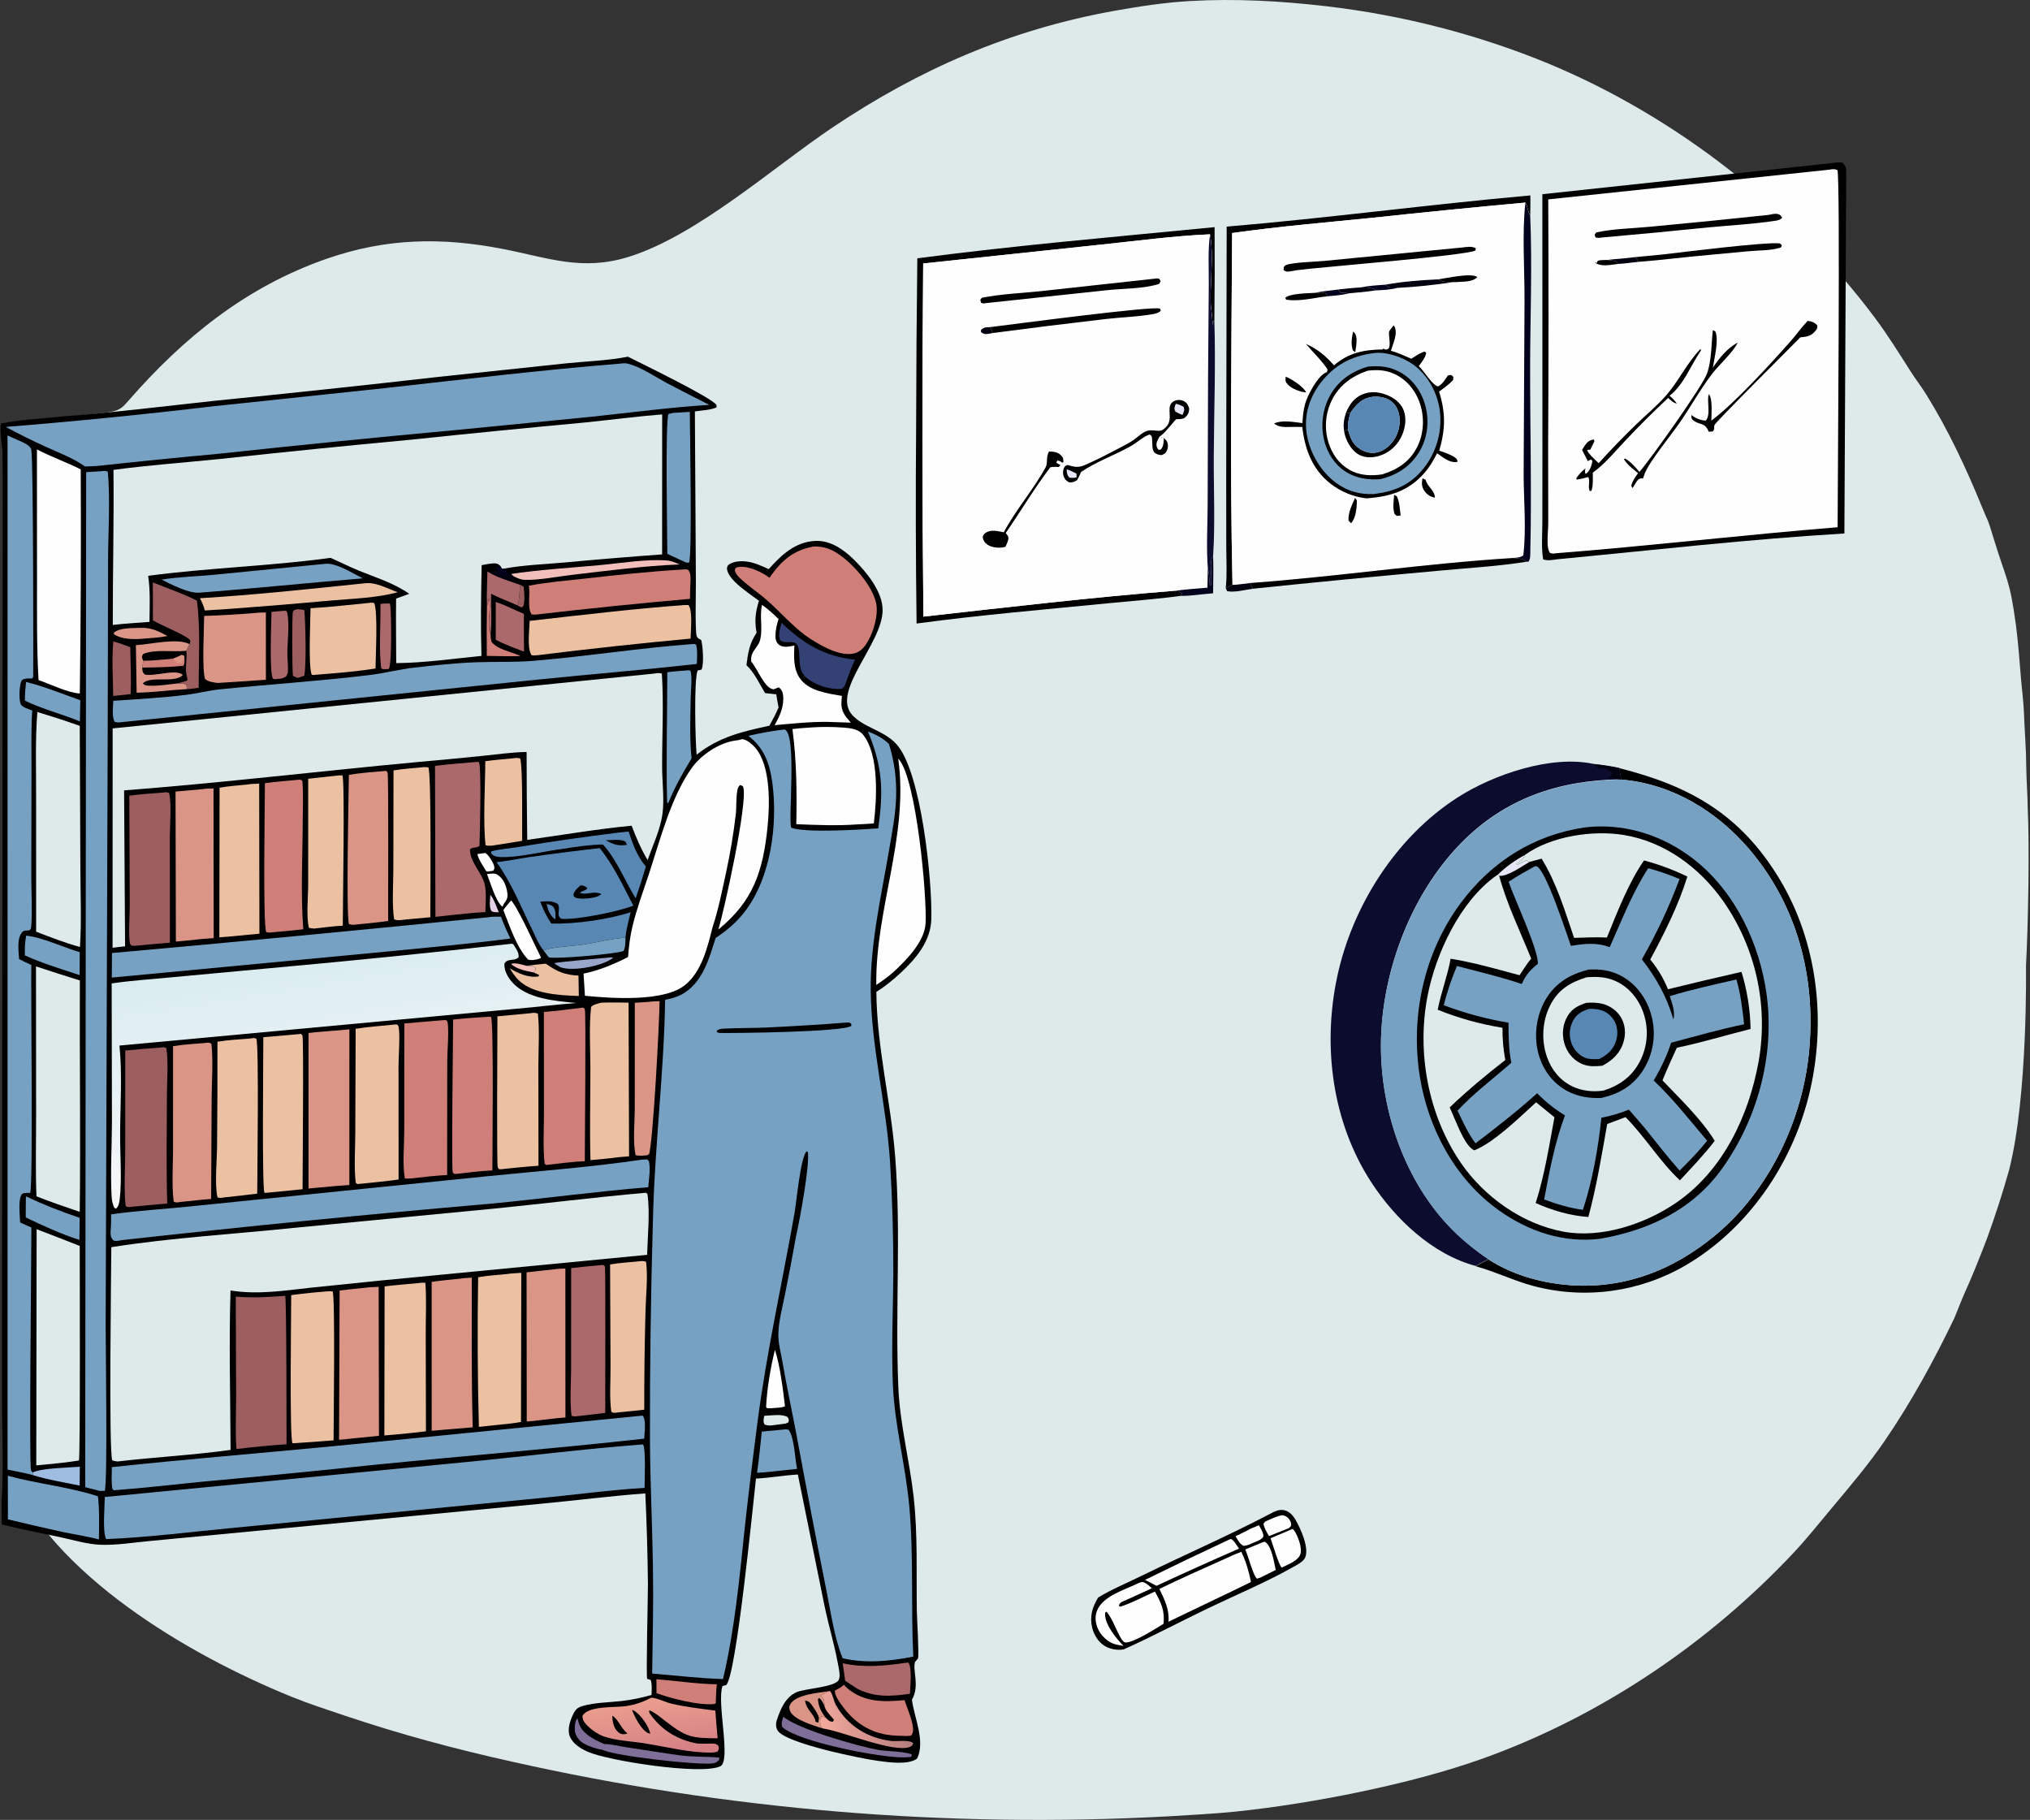 <svg width="1013" height="908" viewBox="0 0 1013 908" fill="none" xmlns="http://www.w3.org/2000/svg">
<rect x="0" y="0" width="1013" height="908" fill="#333333" stroke="none"/>
<g clip-path="url(#clip0_2_2)">
<path d="M30.745 208.184C59.5 205.147 58.358 206.5 64.471 199.505C91.293 168.811 122.55 143.135 163.149 129.054C192.662 118.819 220.235 118.254 250.837 124.19C273.484 128.581 290.18 135.381 313.47 128.229C347.605 117.746 385.892 83.416 415.643 63.461C458.58 34.663 503.89 14.755 556.153 5.393C568.716 3.143 581.153 1.246 593.944 0.515C616.59 -0.78 638.988 0.476 661.474 3.068C666.275 3.624 671.062 4.262 675.836 4.981C680.612 5.701 685.37 6.501 690.113 7.382C694.855 8.263 699.578 9.225 704.282 10.267C708.986 11.309 713.668 12.43 718.327 13.632C722.985 14.833 727.618 16.113 732.225 17.472C736.833 18.831 741.412 20.268 745.962 21.783C750.511 23.298 755.029 24.889 759.514 26.558C764 28.226 768.451 29.971 772.866 31.791C837.649 58.818 895.064 104.497 935.383 158.271C941.937 167.012 947.568 176.097 953.387 185.243C955.899 189.191 958.807 192.928 961.274 196.899C972.135 214.381 981.182 233.676 988.869 252.525C992.853 262.297 991.446 257.456 994.5 267.5C1001.42 290.257 1002.83 288.508 1006 312C1007.13 320.814 1007.79 329.65 1008.5 338.5C1008.91 343.631 1009.78 350 1010 356C1010.34 365.212 1011.09 373.675 1011.14 382.89C1011.17 388.5 1011.84 397.5 1011.84 402.703C1012.84 422.576 1012.07 462.119 1011 482C1011 482 1012.02 546.5 1002.61 583.63C999.386 595.07 995.737 606.392 991.661 617.598C990.273 621.387 984.717 635.413 982.589 640.139C979.5 647 978.5 649.5 975.28 657.577C965.214 678.56 953.744 699.544 940.441 718.966C932.491 730.573 923.174 741.579 914.065 752.437C907.875 759.815 901.834 767.46 895.224 774.513C853.44 819.093 799.72 855.953 739.915 877.395C704.378 890.137 654.659 899.897 616.895 903.828C605.674 904.997 594.29 905.511 583.019 906.226C576.156 906.599 569.291 906.914 562.423 907.17C555.555 907.425 548.685 907.622 541.813 907.759C534.94 907.897 528.067 907.976 521.193 907.995C514.319 908.015 507.446 907.976 500.573 907.877C493.7 907.779 486.828 907.621 479.959 907.405C473.089 907.188 466.221 906.913 459.357 906.579C452.493 906.244 445.633 905.851 438.777 905.398C431.92 904.946 425.069 904.436 418.223 903.866C411.377 903.296 404.538 902.668 397.705 901.98C390.871 901.293 384.045 900.547 377.228 899.743C370.41 898.939 363.601 898.075 356.8 897.154C349.999 896.233 343.208 895.253 336.427 894.215C329.647 893.177 322.877 892.081 316.119 890.926C309.361 889.772 302.615 888.56 295.88 887.289C289.146 886.019 282.426 884.692 275.719 883.306C269.012 881.92 262.32 880.477 255.642 878.977C227.154 872.675 199.55 865.242 172.033 855.983C163.124 852.985 154.16 850.089 145.478 846.562C93.11 825.286 26.217 785.51 4.639 734.3C-0.342 722.477 1.788 704.5 1.581 684.594C2.613 669.996 1.77 653.647 1.788 638.889L1.839 546.753L2.09 269.761C2.074 254.52 2.236 239.259 2.008 224.021C1.963 221.033 0.357 213.722 1.429 211.267C10.939 209.439 21.066 209.206 30.745 208.184Z" fill="#DEE9EA"/>
<path d="M633.689 755.355C636.005 754.102 638.337 752.865 641.045 753.53C643.527 754.138 645.301 756.202 646.524 758.332C648.977 762.612 653.414 772.275 651.301 777.093C650.378 779.197 647.143 780.804 645.189 781.902C631.696 789.494 616.97 795.66 602.984 802.357C588.886 809.107 575.007 816.553 560.744 822.915C557.623 823.503 554.025 822.85 551.283 821.22C548.088 819.32 545.87 815.646 545.012 812.095C543.664 806.518 545.127 801.747 548.02 797.025C554.839 792.886 562.713 789.643 569.893 786.122C591.059 775.744 612.819 766.289 633.689 755.355Z" fill="black"/>
<path d="M622.5 763.566C624.191 762.515 626.371 761.8 628.208 760.989C629.099 762.662 630.658 764.844 630.399 766.761C629.343 768.337 627.256 768.935 625.559 769.66C623.915 770.42 622.488 771.164 620.645 771.28C618.702 770.534 617.633 768.18 616.549 766.492L622.5 763.566Z" fill="#FEFEFE"/>
<path d="M631.37 759.155C634.153 757.889 636.814 756.564 639.833 755.971C640.897 756.158 641.446 756.335 642.337 757C643.444 757.827 644.239 759.252 644.321 760.62C644.379 761.565 643.79 761.784 643.176 762.412L633.252 766.417C632.188 764.468 630.812 762.445 630.495 760.222L631.37 759.155Z" fill="#FEFEFE"/>
<path d="M629.011 769.918C629.676 769.58 630.359 769.415 631.072 769.206C631.258 769.319 631.459 769.41 631.63 769.545C634.751 772.006 635.746 779.555 636.61 783.289L629.091 787.049L627.248 787.632C625.384 786.264 622.824 776.092 621.406 773.072L629.011 769.918Z" fill="#FEFEFE"/>
<path d="M644.998 762.842C645.398 763.069 645.801 763.568 646.034 763.928C647.678 766.462 649.891 772.316 648.943 775.331C647.858 778.781 642.564 780.623 639.591 782.116C638.343 781.459 634.757 769.417 634.016 767.466L644.998 762.842Z" fill="#FEFEFE"/>
<path d="M613.509 768.083L614.343 767.846C616.051 768.881 617.156 771.02 618.259 772.653C604.467 778.682 590.745 784.87 577.093 791.215C575.235 790.145 573.265 789.23 571.351 788.263C585.334 781.392 599.387 774.665 613.509 768.083Z" fill="#FEFEFE"/>
<path d="M566.421 790.662C567.626 790.004 568.641 789.604 569.975 789.277C571.925 789.622 573.347 791.172 574.8 792.432C570.13 794.631 565.444 796.744 560.727 798.841C559.228 799.507 558.867 799.702 558.296 801.165L559.021 801.638C564.884 799.756 570.681 796.589 576.334 794.075C579.354 799.559 581.376 803.725 580.591 810.198C576.455 812.672 566.232 819.345 561.788 819.492C560.831 819.525 560.385 818.642 559.757 818.009C557.056 813.73 555.32 807.852 552.2 804.124L551.568 804.437C551.532 804.668 551.475 804.898 551.462 805.134C551.177 810.351 557.126 817.685 560.668 821.182C559.181 820.926 557.6 820.71 556.155 820.272C552.76 819.24 549.603 816.184 548.065 813.034C546.646 810.128 546.198 806.665 547.426 803.615C550.248 796.61 560.073 793.591 566.421 790.662Z" fill="#FEFEFE"/>
<path d="M613.06 776.944C615.087 775.892 617.313 775.117 619.43 774.253C621.817 779.19 623.14 783.937 624.262 789.3C612.466 795.146 600.5 800.688 588.654 806.44L583.098 809.145C583.606 803.049 581.108 798.059 578.552 792.738C589.935 787.255 601.52 782.088 613.06 776.944Z" fill="#FEFEFE"/>
<path d="M612.131 113.079C662.684 108.795 713.092 102.022 763.648 97.506C763.754 100.829 763.652 104.159 763.6 107.484C762.294 105.542 762.452 103.207 761.199 101.073C735.853 103.386 710.527 105.903 685.221 108.625C661.783 110.993 638.184 112.965 614.853 116.262C614.5 174.748 613.739 233.363 615.033 291.837L611.659 293.374C612.376 287.009 611.959 280.296 611.936 273.896L611.89 239.198L612.131 113.079Z" fill="black"/>
<path d="M457.756 128.877C506.951 122.399 556.71 118.18 606.099 113.331C606.205 128.876 606.17 144.422 605.993 159.968C605.056 160.805 605.226 161.229 605.006 162.426C605.253 158.774 604.214 154.379 604.126 150.618C603.872 139.796 605.738 127.506 603.822 116.904C585.775 117.675 567.53 120.156 549.549 122.03L460.686 131.45C460.136 190.184 460.172 248.918 460.794 307.653C502.78 302.953 544.947 298.017 587.061 294.675L589.936 295.901L589.165 297.296C577.471 298.909 565.601 299.734 553.851 300.902C521.753 304.089 489.329 306.792 457.386 311.101C456.962 278.407 456.887 245.712 457.162 213.016C457.211 184.968 457.41 156.922 457.756 128.877Z" fill="black"/>
<path d="M603.822 116.904C605.737 127.506 603.872 139.796 604.126 150.618C604.214 154.379 605.253 158.774 605.006 162.426C605.226 161.229 605.056 160.805 605.993 159.968C606.675 182.414 605.835 205.013 605.699 227.479C605.6 243.973 606.437 260.972 605.371 277.397C603.081 280.156 605.147 288.058 604.275 291.92L603.73 291.918C603.333 289.2 603.5 286.28 602.729 283.668L602.54 293.222C597.364 293.61 592.214 294.039 587.06 294.675C544.947 298.017 502.78 302.953 460.794 307.653C460.171 248.919 460.135 190.185 460.686 131.45L549.549 122.03C567.529 120.156 585.775 117.675 603.822 116.904Z" fill="#FEFEFE"/>
<path d="M495.374 166.15C495.095 166.208 494.817 166.269 494.536 166.322C492.261 166.748 491.435 167.035 489.54 165.736L489.574 164.503C491.352 163.144 491.993 163.325 494.176 163.201L495.374 166.15Z" fill="#00000E"/>
<path d="M523.475 225.258C525.594 225.288 527.83 225.504 529.402 227.133C530.653 228.431 530.619 228.917 530.657 230.598L530.098 230.87C529.085 230.075 528.945 229.993 527.599 229.764L527.117 230.898L529.155 232.028L528.397 232.979C526.9 232.886 525.617 232.874 524.136 233.117C516.254 243.49 509.294 255.157 501.879 265.936C502.099 266.222 502.942 267.285 503.061 267.585C503.669 269.1 502.316 271.341 501.759 272.798C501.482 272.87 501.208 272.953 500.93 273.015C498.52 273.557 494.659 273.198 492.65 271.662C491.211 270.561 490.653 269.668 490.357 267.918C490.858 266.86 490.865 266.443 491.925 265.786C494.754 264.034 497.843 265.007 500.888 265.581C506.944 254.269 515.54 244.506 521.725 233.273C523.081 230.808 521.738 228.512 523.475 225.258Z" fill="black"/>
<path d="M494.176 163.201C503.619 162.057 576.295 152.384 578.895 153.993L579.253 155.09C577.843 156.278 576.567 156.502 574.801 156.802C567.2 158.094 559.182 158.303 551.494 159.203C532.77 161.377 514.063 163.693 495.374 166.15L494.176 163.201Z" fill="black"/>
<path d="M576.655 138.992C577.209 138.821 577.882 138.99 578.456 139.045L579.16 140.32L578.451 141.623C570.946 144.103 560.587 143.916 552.602 144.767L491.667 151.268C490.728 151.543 490.503 151.354 489.584 151.114L489.19 149.61L489.904 148.586C499.571 146.637 509.857 146.284 519.69 145.229L576.655 138.992Z" fill="black"/>
<path d="M580.784 218.559C581.17 218.921 581.83 219.508 582.114 219.931C582.928 221.146 582.999 223.113 582.458 224.457C581.765 226.177 581.205 226.399 579.635 227.061C577.942 226.935 577.271 226.682 575.912 225.664C574.678 223.451 575.168 221.613 574.925 219.232C574.767 217.691 575.008 217.781 573.714 216.753C570.42 217.871 567.487 220.755 564.429 222.498C556.294 227.134 547.355 230.129 539.503 235.441C538.895 236.886 538.256 238.226 537.474 239.583C535.954 240.497 535.268 240.74 533.492 240.656C532.16 239.821 531.643 239.553 530.966 238.061C530.292 236.578 530.313 234.965 530.944 233.465C531.414 232.346 531.752 232.441 532.757 231.961C535.116 232.766 537.148 233.262 539.628 232.649C542.805 231.863 561.881 222.019 564.939 220.022C567.304 218.477 570.17 215.432 572.95 214.841C574.632 214.482 576.428 214.903 578.121 214.941C579.787 214.979 580.82 214.163 581.899 212.997C584.63 210.047 583.43 207.165 583.646 203.61C583.741 202.046 584.522 200.778 585.955 200.073C587.392 199.367 589.349 199.381 590.756 200.141C592.402 201.032 592.918 202.144 593.429 203.845C593.334 205.677 592.974 206.794 591.597 208.104C590.401 209.242 588.525 209.109 586.991 209.139C586.656 209.144 581.632 215.72 579.291 217.387L578.589 217.877L580.784 218.559Z" fill="black"/>
<path d="M532.28 234.122C534.008 234.739 535.543 235.407 537.168 236.263L537.255 238.145C535.851 238.509 534.989 238.504 533.563 238.269C532.316 236.682 532.447 236.086 532.28 234.122Z" fill="#E4E5F5"/>
<path d="M586.726 201.453C588.273 201.78 589.326 202.211 590.693 203.004C591.202 204.838 590.802 205.203 590.088 207.002C588.818 206.611 587.72 206.004 586.542 205.402C585.74 203.546 586.067 203.402 586.726 201.453Z" fill="#E4E5F5"/>
<path d="M578.589 217.877L580.784 218.559C580.676 220.298 580.707 221.981 579.804 223.527C579.229 224.513 579.337 224.233 578.166 224.457C577.807 223.965 577.494 223.599 577.289 222.998C576.648 221.111 577.72 219.466 578.589 217.877Z" fill="#FEFEFE"/>
<path d="M603.822 116.904C605.737 127.506 603.872 139.796 604.126 150.618C604.214 154.379 605.253 158.774 605.006 162.426C605.226 161.229 605.056 160.805 605.993 159.968C606.676 182.414 605.835 205.013 605.699 227.479C605.6 243.973 606.437 260.973 605.371 277.397C603.081 280.156 605.147 288.058 604.275 291.92L603.73 291.918C603.333 289.2 603.5 286.28 602.729 283.668C601.916 273.121 602.607 262.075 602.634 251.481L602.84 188.591L603.199 141.542C603.267 133.501 602.684 124.825 603.822 116.904Z" fill="#0C0D2E"/>
<path d="M761.199 101.073C762.452 103.207 762.294 105.542 763.6 107.484C764.673 132.591 763.591 158.173 763.564 183.323C763.53 213.824 764.362 244.575 763.656 275.05C763.613 276.937 763.809 278.629 762.745 280.235L761.651 280.288C759.62 278.562 757.686 278.612 755.106 278.398C711.269 281.095 667.601 287.683 623.804 290.901C620.923 291.216 617.92 291.745 615.033 291.837C613.739 233.363 614.5 174.748 614.853 116.262C638.184 112.965 661.784 110.993 685.221 108.625C710.527 105.903 735.853 103.386 761.199 101.073Z" fill="#FEFEFE"/>
<path d="M675.19 165.472C675.395 165.62 675.628 165.736 675.803 165.916C677.815 168.003 676.65 173.189 676.27 175.739L675.078 174.738C674.046 171.598 674.567 168.641 675.19 165.472Z" fill="black"/>
<path d="M667.792 144.452L669.004 146.049C670.282 146.183 671.878 146.058 673.085 146.346C669.728 147.309 666.005 147.448 662.534 147.824C662.322 147.492 662.156 147.125 661.896 146.828C660.698 145.45 657.758 146.079 656.101 146.113C659.888 145.278 663.938 144.961 667.792 144.452Z" fill="#03021E"/>
<path d="M695.707 246.872L697.055 247.639C698.433 250.57 698.54 254.038 698.931 257.228L697.009 257.408L695.894 256.432C694.887 253.349 695.459 250.059 695.707 246.872Z" fill="black"/>
<path d="M679.111 143.377C683.132 142.571 687.286 142.305 691.37 142.036C692.487 142.958 692.606 143.473 694.1 143.445C695.157 143.425 696.47 143.361 697.503 143.632C694.086 144.492 690.11 144.785 686.587 144.866C684.327 143.225 681.788 143.456 679.111 143.377Z" fill="#03021E"/>
<path d="M709.854 238.638L711.382 239.371C712.451 243.071 715.774 244.37 716.074 248.29C713.802 247.859 712.179 246.893 710.845 244.996C709.342 242.859 709.399 241.106 709.854 238.638Z" fill="black"/>
<path d="M676.198 248.422L677.118 249.704C677.056 253.203 676.667 258.415 674.204 261.057L672.936 259.69C672.642 255.859 674.696 251.87 676.198 248.422Z" fill="black"/>
<path d="M641.549 187.961C641.834 188.071 642.126 188.165 642.403 188.293C645.086 189.52 650.599 193.068 651.757 195.781C649.066 195.622 644.776 194.046 642.847 192.062C641.271 190.44 641.457 190.112 641.549 187.961Z" fill="black"/>
<path d="M667.792 144.452C671.555 143.986 675.328 143.628 679.111 143.377C681.788 143.456 684.327 143.225 686.587 144.866C682.088 145.542 677.622 145.997 673.085 146.346C671.878 146.058 670.282 146.183 669.004 146.049L667.792 144.452Z" fill="#00000E"/>
<path d="M717.726 139.376C722.088 138.756 733.905 136.048 737.225 138.182C735.009 140.79 730.18 140.457 726.956 140.714C725.915 140.795 726.256 140.771 725.08 140.771C722.279 140.632 720.173 140.889 717.726 139.376Z" fill="black"/>
<path d="M656.101 146.113C657.758 146.079 660.697 145.45 661.896 146.828C662.155 147.125 662.322 147.492 662.534 147.824C656.01 148.471 648.288 150.611 641.814 149.504L641.355 148.594C643.818 146.337 652.479 146.372 656.101 146.113Z" fill="black"/>
<path d="M691.37 142.036C699.761 140.468 709.185 139.786 717.726 139.376C720.173 140.889 722.279 140.632 725.08 140.771C716.055 142.161 706.618 143.145 697.503 143.632C696.47 143.361 695.157 143.425 694.1 143.445C692.606 143.473 692.487 142.958 691.37 142.036Z" fill="#00000E"/>
<path d="M729.686 123.478C732.017 123.222 734.313 122.745 736.42 123.823L736.293 124.97C731.587 127.551 659.124 133.223 647.034 134.811C646.074 134.993 645.103 135.198 644.134 135.326C642.485 135.541 641.919 135.821 640.524 134.708L640.651 133.248C640.989 132.917 641.222 132.419 641.666 132.255C645.657 130.778 656.159 130.656 660.889 130.172L729.686 123.478Z" fill="black"/>
<path d="M761.199 101.073C762.452 103.207 762.294 105.542 763.6 107.484C764.673 132.591 763.591 158.173 763.564 183.323C763.53 213.824 764.362 244.575 763.656 275.05C763.613 276.937 763.809 278.629 762.745 280.235L761.651 280.288C759.62 278.562 757.686 278.612 755.106 278.398C756.883 278.189 758.696 278.206 760.155 277.066C761.708 264.195 760.368 249.826 760.319 236.766L760.762 149.508C760.797 134.315 759.503 115.784 761.199 101.073Z" fill="#03021E"/>
<path d="M695.478 162.342C695.548 162.421 695.635 162.487 695.688 162.577C697.804 166.095 695.194 171.329 694.063 174.981C697.583 176.027 700.908 177.521 704.272 178.979C706.474 177.631 708.358 176.147 710.872 175.416L711.73 176.037C711.207 178.612 709.502 180.575 707.998 182.668C710.875 185.356 714.365 191.738 717.549 192.834C719.843 191.715 721.108 189.372 722.516 187.327L724.115 187.042L725.24 188.017L725.143 189.586C723.059 191.833 720.583 193.559 718.138 195.388C721.476 206.231 721.299 214.029 718.218 224.825C720.621 225.729 723.452 226.554 725.595 227.965C726.789 228.753 727.089 228.929 727.358 230.355C727.127 230.408 726.903 230.489 726.668 230.516C723.182 230.927 719.828 228.01 717.136 226.133C715.36 229.585 713.529 232.825 710.969 235.786C702.988 245.008 693.585 247.818 681.83 248.647C681.017 248.552 680.207 248.429 679.402 248.278C678.596 248.128 677.797 247.95 677.004 247.745C676.21 247.539 675.425 247.307 674.649 247.048C673.871 246.789 673.104 246.504 672.345 246.193C671.588 245.881 670.841 245.544 670.107 245.182C669.373 244.819 668.651 244.431 667.943 244.02C667.235 243.607 666.542 243.171 665.863 242.712C665.185 242.253 664.523 241.77 663.878 241.265C654.742 234.043 651.159 224.122 649.847 212.993C647.113 212.931 644.411 213.055 641.686 213.043C639.776 213.035 637.151 212.685 635.822 211.268C639.937 209.417 645.612 210.596 649.934 211.084C650.107 207.841 650.415 204.632 651.277 201.488C652.406 197.37 657.481 187.712 661.524 185.906C661.705 185.826 661.904 185.799 662.094 185.745L662.508 184.358C659.461 179.751 655.247 175.806 651.671 171.58L652.29 171.872C658.031 174.524 661.462 177.625 665.7 182.264C673.103 175.897 680.75 174.486 690.157 174.343L690.297 173.816C691.176 174.393 691.067 174.564 692.175 174.31C694.677 173.734 692.681 167.217 693.224 165.413C693.464 164.614 694.932 163.086 695.478 162.342Z" fill="black"/>
<path d="M685.033 176.25C691.333 175.149 700.143 178.209 705.219 181.892C712.682 187.304 717.464 196.248 718.545 205.332C718.616 205.96 718.671 206.589 718.71 207.219C718.749 207.849 718.773 208.48 718.782 209.11C718.792 209.742 718.785 210.373 718.762 211.004C718.74 211.635 718.703 212.265 718.649 212.894C718.596 213.524 718.528 214.151 718.444 214.777C718.36 215.402 718.261 216.026 718.147 216.648C718.032 217.268 717.903 217.886 717.759 218.501C717.614 219.115 717.454 219.726 717.28 220.332C717.105 220.939 716.915 221.541 716.711 222.139C716.507 222.736 716.289 223.328 716.055 223.914C715.823 224.502 715.576 225.082 715.314 225.656C715.052 226.231 714.777 226.799 714.487 227.36C714.198 227.921 713.894 228.475 713.578 229.022C713.262 229.568 712.932 230.106 712.589 230.636C712.246 231.166 711.891 231.688 711.522 232.201C711.153 232.713 710.772 233.216 710.379 233.71C703.763 241.968 695.851 245.184 685.673 246.485C678.916 246.807 672.797 245.232 667.229 241.294C659.157 235.585 653.425 225.822 652.008 216.062C650.69 206.985 653.481 198.246 659.006 191.042C665.671 182.348 674.21 177.675 685.033 176.25Z" fill="#77A1C2"/>
<path d="M682.668 182.898C688.58 182.368 693.777 182.877 699.026 185.895C705.4 189.558 709.747 196.058 711.448 203.133C713.309 210.871 712.221 219.122 707.959 225.89C703.471 233.014 696.807 237.176 688.755 239.075C683.71 239.472 678.663 238.913 674.052 236.728C667.939 233.833 663.668 228.54 661.511 222.192C658.839 214.336 659.499 205.243 663.399 197.911C667.587 190.037 674.292 185.348 682.668 182.898Z" fill="black"/>
<path d="M682.414 184.965C686.903 184.43 690.914 184.502 695.153 186.281C701.326 188.87 705.876 194.076 708.211 200.289C710.916 207.487 710.707 215.916 707.283 222.837C703.593 230.296 697.473 234.258 689.781 236.685C684.791 237.388 680.002 237.376 675.296 235.345C669.722 232.938 665.757 228.278 663.592 222.671C663.414 222.214 663.248 221.752 663.094 221.286C662.94 220.821 662.798 220.352 662.669 219.878C662.538 219.406 662.421 218.93 662.316 218.452C662.21 217.972 662.117 217.491 662.036 217.007C661.956 216.523 661.889 216.038 661.832 215.551C661.777 215.063 661.735 214.574 661.705 214.084C661.674 213.595 661.656 213.105 661.652 212.616C661.646 212.125 661.654 211.635 661.674 211.144C661.694 210.654 661.727 210.165 661.773 209.677C661.818 209.189 661.876 208.702 661.946 208.216C662.017 207.731 662.1 207.247 662.196 206.766C662.291 206.285 662.399 205.808 662.519 205.332C662.64 204.856 662.772 204.384 662.916 203.915C663.061 203.446 663.217 202.982 663.385 202.521C663.554 202.06 663.734 201.605 663.926 201.154C664.119 200.702 664.322 200.256 664.537 199.815C668.319 192.119 674.548 187.728 682.414 184.965Z" fill="#FEFEFE"/>
<path d="M671.537 206.307L673.948 205.912C672.994 208.793 672.61 211.145 672.596 214.181L670.779 215.291C670.196 212.181 670.605 209.294 671.537 206.307Z" fill="#00000E"/>
<path d="M671.537 206.307C673.218 202.009 675.534 198.594 679.937 196.739C684.289 194.907 689.088 195.606 693.255 197.586C696.535 199.145 699.467 201.677 700.63 205.213C702.063 209.577 701.068 214.598 698.941 218.567C698.661 219.1 698.356 219.618 698.026 220.121C697.694 220.625 697.339 221.11 696.959 221.577C696.58 222.045 696.178 222.492 695.753 222.919C695.329 223.347 694.884 223.751 694.419 224.133C693.954 224.516 693.472 224.874 692.97 225.208C692.47 225.543 691.954 225.852 691.423 226.134C690.891 226.416 690.346 226.672 689.788 226.901C689.232 227.129 688.665 227.329 688.087 227.5C684.624 228.503 680.731 228.523 677.6 226.541C674.145 224.354 671.707 219.918 670.887 215.99C670.84 215.76 670.814 215.525 670.779 215.291L672.596 214.181C673.426 217.112 674.531 220.47 676.833 222.599C679.091 224.684 682.22 226.067 685.318 225.952C688.97 225.815 692.183 223.708 694.469 220.969C694.85 220.514 695.207 220.042 695.539 219.551C695.871 219.06 696.176 218.553 696.455 218.029C696.734 217.506 696.985 216.971 697.208 216.422C697.432 215.873 697.627 215.313 697.792 214.744C697.957 214.175 698.092 213.598 698.197 213.015C698.302 212.432 698.376 211.845 698.421 211.254C698.465 210.662 698.479 210.07 698.462 209.478C698.443 208.886 698.395 208.295 698.316 207.708C697.879 204.576 696.44 201.672 693.77 199.879C690.941 197.981 686.838 197.479 683.553 198.222C679.053 199.241 676.434 202.262 673.948 205.912L671.537 206.307Z" fill="black"/>
<path d="M673.948 205.912C676.434 202.262 679.053 199.241 683.553 198.222C686.838 197.479 690.941 197.981 693.77 199.879C696.44 201.673 697.879 204.576 698.316 207.708C698.395 208.295 698.443 208.886 698.462 209.478C698.479 210.07 698.465 210.662 698.421 211.254C698.376 211.845 698.302 212.432 698.197 213.015C698.092 213.598 697.957 214.175 697.792 214.744C697.627 215.314 697.432 215.873 697.209 216.422C696.985 216.971 696.734 217.506 696.455 218.029C696.176 218.553 695.871 219.06 695.539 219.551C695.207 220.042 694.85 220.514 694.469 220.969C692.183 223.708 688.97 225.815 685.318 225.952C682.22 226.067 679.091 224.684 676.833 222.599C674.531 220.47 673.426 217.112 672.596 214.181C672.61 211.145 672.994 208.793 673.948 205.912Z" fill="#5887B4"/>
<path d="M914.398 81.334C916.249 81.058 917.758 80.792 919.617 81.241C920.779 82.648 921.287 83.606 921.293 85.496L920.378 266.179C872.677 268.986 824.888 274.5 777.305 279.017C774.932 279.314 772.354 279.916 770.058 279.097C769.075 273.212 769.649 266.576 769.656 260.599L769.697 225.698L769.658 96.898L914.398 81.334Z" fill="black"/>
<path d="M912.693 84.678C914.343 84.423 915.297 84.174 916.888 84.839C918.399 87.74 917.01 242.853 916.998 263.052C870.139 266.862 823.439 272.342 776.577 276.026C775.282 276.234 774.603 276.317 773.37 275.831C772.522 274.259 772.35 272.832 772.276 271.075C772.134 267.603 772.609 264.102 772.595 260.617L772.55 221.14C772.79 180.586 772.807 140.033 772.599 99.478L912.693 84.678Z" fill="#FEFEFE"/>
<path d="M807.674 131.666L806.322 131.837C802.993 132.248 798.576 133.128 795.771 130.927L796.799 131.218L797.321 130.094C798.798 129.64 800.55 129.764 802.096 129.705C804.333 130.001 805.932 129.749 807.532 131.455C807.59 131.518 807.627 131.596 807.674 131.666Z" fill="black"/>
<path d="M808.996 129.041L816.053 128.287L817.852 130.619L809.967 131.505L807.674 131.666C807.627 131.596 807.59 131.518 807.532 131.455C805.932 129.749 804.333 130.001 802.096 129.705C804.364 129.366 806.71 129.253 808.996 129.041Z" fill="#00000E"/>
<path d="M829.727 126.966C839.322 125.834 881.768 120.539 888.243 121.456L889.168 122.373L888.727 123.467C884.012 125.065 877.68 124.866 872.662 125.341C860.271 126.514 847.857 127.582 835.483 128.922C829.616 129.591 823.739 130.156 817.851 130.619L816.053 128.287L829.727 126.966Z" fill="black"/>
<path d="M902.072 160.099C904.145 160.357 905.592 160.843 906.941 162.472C906.761 163.874 906.916 163.902 905.933 165.087C903.667 167.82 901.715 167.978 898.364 168.311C894.244 172.58 856.084 210.507 855.564 212.066C855.049 213.608 855.951 213.66 854.726 215.218L852.694 215.437C850.715 210.296 847.857 212.404 844.633 209.404C843.87 208.695 844.079 208.022 844.01 207.061C846.031 208.63 848.608 209.774 851.172 209.853C853.902 207.002 851.588 200.433 852.691 196.64C854.771 198.742 853.965 206.733 853.984 209.873C865.528 201.281 883.582 181.495 893.538 170.248C896.325 167.1 898.72 163.645 901.605 160.589L902.072 160.099Z" fill="black"/>
<path d="M848.673 174L848.714 175.014C843.645 182.341 840.175 192.11 833.129 197.417C834.554 198.672 835.657 199.766 836.781 201.319C835.008 201.109 833.743 199.665 832.434 198.547C825.02 205.47 817.842 212.629 810.9 220.025C805.843 225.309 800.787 231.605 794.816 235.836C794.818 238.869 795.075 242.002 794.159 244.921L793.248 244.94C792.272 242.487 793.678 240.342 792.577 237.996C790.617 238.547 788.741 239.024 786.721 239.301L786.673 238.432C788.085 236.52 789.315 235.113 791.218 233.679C790.858 234.948 790.838 235.084 791.171 236.446C791.34 236.355 791.522 236.287 791.677 236.174C793.378 234.935 794.368 232.001 794.63 230.021L793.94 229.207L792.357 230.046L789.466 224.468C789.933 223.691 790.419 222.927 790.926 222.175C792.16 220.385 793.188 219.634 795.314 219.246L795.663 220.087L793.563 224.379L791.993 224.436C792.486 226.491 796.207 229.464 797.764 231.092C803.906 224.312 810.342 217.641 816.939 211.303C821.679 206.751 826.837 202.467 831.195 197.55C837.692 190.219 841.759 181.085 848.673 174Z" fill="black"/>
<path d="M854.736 164.711L855.986 165.398C857.83 169.734 855.45 178.693 854.729 183.456C858.059 178.498 861.824 173.882 867.102 170.913C865.367 175.249 857.762 182.075 854.505 186.334C848.673 193.959 844.039 202.313 838.648 210.23C834.119 216.88 823.204 230.072 820.72 236.275C820.603 236.567 820.534 236.873 820.432 237.171C820.256 237.688 820.063 238.201 819.884 238.717C819.45 238.722 819.008 238.652 818.581 238.731C816.809 239.058 815.768 242.207 814.628 243.529L814.03 242.28C814.732 239.819 815.915 238.159 817.401 236.097C814.845 233.888 812.06 232.005 810.332 229.046L810.991 228.787C813.947 230.534 815.882 232.899 818.118 235.444C823.229 229.662 849.444 192.962 851.813 186.415C854.171 179.899 853.954 171.6 854.736 164.711Z" fill="black"/>
<path d="M882.595 107.21C883.762 107.007 885.387 106.562 886.549 106.687C888.176 106.862 888.513 107.397 889.349 108.598C888.231 109.817 887.021 109.983 885.42 110.223C874.595 111.843 863.374 112.412 852.469 113.466C834.799 115.27 817.117 116.946 799.423 118.495C798.219 118.726 797.451 118.751 796.248 118.508L795.731 117.166L796.538 115.975C805.08 114.098 814.549 113.988 823.279 113.143C843.066 111.308 862.838 109.33 882.595 107.21Z" fill="black"/>
<path d="M615.033 291.837C617.92 291.745 620.923 291.216 623.804 290.901L625.214 293.734C621.23 294.304 616.309 295.649 612.388 294.982L611.659 293.374L615.033 291.837Z" fill="#00000E"/>
<path d="M602.729 283.668C603.5 286.28 603.333 289.2 603.73 291.918L604.275 291.92C605.147 288.058 603.081 280.156 605.371 277.397C605.549 283.611 605.461 289.805 605.357 296.019C600.077 296.349 594.394 297.397 589.165 297.296L589.936 295.901L587.06 294.675C592.214 294.039 597.364 293.61 602.54 293.222L602.729 283.668Z" fill="#03021E"/>
<path d="M623.804 290.901C667.601 287.683 711.268 281.095 755.106 278.398C757.685 278.612 759.62 278.562 761.651 280.288C747.281 282.594 732.361 283.366 717.866 284.765C686.962 287.545 656.078 290.535 625.214 293.734L623.804 290.901Z" fill="black"/>
<path d="M808.122 383.269C843.619 392.178 868.732 406.58 888.066 438.675C907.364 470.711 911.572 510.851 902.568 546.878C893.999 581.163 872.078 613.152 841.419 631.146C840 631.982 838.56 632.782 837.1 633.547C835.64 634.312 834.162 635.041 832.667 635.732C831.17 636.423 829.658 637.077 828.131 637.694C826.602 638.311 825.059 638.889 823.502 639.429C821.946 639.969 820.376 640.471 818.794 640.934C817.213 641.397 815.621 641.82 814.018 642.204C812.415 642.587 810.805 642.931 809.185 643.236C807.565 643.539 805.938 643.803 804.306 644.027C802.673 644.251 801.036 644.434 799.393 644.576C797.752 644.718 796.108 644.82 794.461 644.881C792.815 644.943 791.167 644.963 789.52 644.942C787.871 644.922 786.225 644.861 784.58 644.759C782.936 644.657 781.294 644.514 779.657 644.331C778.019 644.147 776.387 643.923 774.76 643.659C773.133 643.396 771.514 643.092 769.903 642.747C768.291 642.403 766.688 642.02 765.096 641.596C755.368 638.989 746.249 634.46 736.522 631.798C738.508 630.455 740.656 629.459 742.793 628.379C754.22 635.71 767.49 639.648 780.926 640.987C809.147 643.795 834.453 634.176 856.035 616.247C883.166 593.706 899.9 558.089 902.885 523.218C905.988 486.978 896.713 451.613 872.869 423.668C856.67 404.683 834.305 391.089 809.179 388.976C808.356 387.202 808.343 385.202 808.122 383.269Z" fill="black"/>
<path d="M736.522 631.658C714.792 625.897 696.252 608.225 684.302 589.892C664.77 559.922 659.879 522.042 667.282 487.326C674.808 452.032 696.634 417.638 727.204 397.977C745.053 386.5 773.92 376.533 795.299 381.158C799.655 381.565 803.836 382.268 808.122 383.129C808.343 385.062 808.356 387.061 809.179 388.835L808.529 388.828C777.706 389.321 750.802 398.4 728.912 420.819C703.113 447.242 688.397 487.826 689.139 524.543C689.805 557.522 702.597 592.442 726.749 615.459C731.733 620.175 737.081 624.435 742.793 628.238C740.656 629.318 738.508 630.315 736.522 631.658Z" fill="#0C0D2E"/>
<path d="M795.299 381.299C799.655 381.705 803.836 382.409 808.122 383.269C808.343 385.202 808.356 387.202 809.179 388.976L808.529 388.968C806.401 388.419 804.158 388.282 801.975 388.025L803.265 387.687C804.571 386.352 804.252 387.15 804.235 385.298C802.087 383.595 801.32 383.41 798.551 383.253C796.804 383.154 796.567 382.439 795.299 381.299Z" fill="#00000E"/>
<path d="M809.179 388.976C834.305 391.089 856.67 404.683 872.869 423.668C896.713 451.613 905.988 486.978 902.886 523.218C899.9 558.089 883.166 593.706 856.035 616.247C834.453 634.176 809.148 643.795 780.926 640.987C767.491 639.648 754.22 635.71 742.793 628.379C737.081 624.575 731.733 620.316 726.749 615.6C702.597 592.583 689.805 557.662 689.139 524.684C688.397 487.967 703.113 447.382 728.912 420.959C750.802 398.541 777.706 389.461 808.529 388.968L809.179 388.976Z" fill="#77A1C2"/>
<path d="M790.966 412.807C809.09 410.706 826.754 415.738 841.677 426.104C863.316 441.139 876.465 466.509 880.93 492.047C886.413 523.416 877.975 556.765 859.604 582.679C844.811 603.547 822.888 613.821 798.276 618.094C780.186 620.229 762.814 614.427 748.098 603.967C726.201 588.403 712.639 563.134 708.482 536.888C703.75 507.018 710.642 475.31 728.718 450.838C744.153 429.942 765.326 416.561 790.966 412.807Z" fill="black"/>
<path d="M760.938 426.552C773.944 417.184 794.907 414.012 810.483 416.629C830.799 420.039 848.062 432.843 859.801 449.427C860.805 450.861 861.774 452.318 862.708 453.798C863.64 455.279 864.536 456.782 865.395 458.307C866.255 459.832 867.077 461.376 867.861 462.941C868.645 464.506 869.39 466.089 870.096 467.69C870.803 469.292 871.47 470.909 872.097 472.544C872.724 474.177 873.311 475.826 873.858 477.49C874.404 479.153 874.909 480.827 875.373 482.514C875.838 484.202 876.261 485.9 876.642 487.608C877.023 489.316 877.363 491.033 877.66 492.758C877.958 494.483 878.212 496.213 878.424 497.951C878.637 499.688 878.807 501.43 878.934 503.176C879.061 504.922 879.145 506.669 879.188 508.419C879.229 510.169 879.227 511.919 879.183 513.669C879.139 515.418 879.052 517.165 878.923 518.911C878.793 520.656 878.62 522.398 878.406 524.135C878.191 525.872 877.934 527.603 877.634 529.327C872.702 556.738 859.867 584.011 836.445 600.081C820.881 610.76 799.003 618.02 780.056 614.494C759.512 610.67 740.403 596.987 728.762 579.861C712.645 556.154 706.946 525.153 712.33 497.084C716.396 475.881 728.579 449.721 746.664 436.869C746.937 436.674 747.223 436.497 747.504 436.311C751.458 432.434 756.086 429.202 760.938 426.552Z" fill="black"/>
<path d="M760.938 426.552C759.918 429.075 758.894 429.412 756.697 430.932L757.263 431.401L761.698 429.22L763.286 430.01C759.494 432.139 752.378 437.43 748.116 436.969L747.505 436.311C751.458 432.434 756.086 429.202 760.938 426.552Z" fill="#E4E5F5"/>
<path d="M766.043 432.141C766.284 432.168 766.536 432.145 766.765 432.224C771.381 433.821 781.628 465.538 783.899 471.907C790.662 470.853 796.689 470.068 803.258 472.588C809.166 459.443 814.623 445.247 822.491 433.174C827.905 434.612 832.952 436.424 838.128 438.566C835.541 445.486 832.677 452.29 829.537 458.977C826.397 465.664 822.991 472.213 819.319 478.624C826.514 487.999 831.798 497.275 835.058 508.668C836.055 504.778 834.442 500.697 833.228 497.01C844.148 493.661 855.381 491.27 866.504 488.691C868.624 495.915 869.503 503.585 870.343 511.046C858.09 513.563 846.008 517.022 833.925 520.249C831.729 526.95 828.807 533.034 825.212 539.09C834.881 548.218 843.327 559.014 851.902 569.172C847.622 574.486 842.995 579.241 838.148 584.028C832.04 577.14 826.391 569.826 820.633 562.644L812.841 553.619C808.31 555.462 803.917 556.78 799.112 557.667C797.613 572.527 794.612 589.435 789.877 603.625C783.119 602.704 776.941 600.785 770.544 598.468C773.22 584.3 775.847 570.039 780.947 556.511C775.797 553.346 771.291 549.77 767.061 545.461C757.209 554.306 746.834 562.448 736.291 570.446C732.623 565.467 729.94 559.701 727.345 554.117C735.607 545.273 745.116 538.215 754.172 530.253C752.872 523.601 752.762 517.011 752.757 510.255C747.248 509.335 741.796 508.147 736.403 506.69C731.01 505.232 725.702 503.513 720.479 501.532C722.102 494.805 724.377 488.339 727.036 481.958C737.781 484.837 748.832 487.359 759.356 490.945C759.42 490.827 759.488 490.713 759.544 490.594C761.406 486.586 763.018 484.595 766.352 481.758L767.404 480.873C767.819 474.076 755.616 448.207 752.813 439.942C757.08 437.097 761.574 434.646 766.043 432.141Z" fill="#77A1C2"/>
<path d="M792.729 483.77C798.593 483.402 803.852 484.114 809.088 486.944C816.731 491.075 822.04 498.643 824.16 506.986C824.308 507.553 824.44 508.123 824.558 508.695C824.676 509.269 824.78 509.845 824.868 510.424C824.956 511.002 825.03 511.582 825.089 512.165C825.148 512.747 825.191 513.33 825.219 513.915C825.248 514.5 825.262 515.085 825.261 515.67C825.26 516.255 825.244 516.84 825.213 517.424C825.182 518.009 825.136 518.592 825.075 519.174C825.014 519.757 824.938 520.337 824.847 520.915C824.757 521.494 824.652 522.069 824.531 522.642C824.411 523.215 824.276 523.784 824.127 524.35C823.978 524.915 823.815 525.477 823.637 526.035C823.459 526.592 823.266 527.145 823.059 527.692C822.854 528.24 822.633 528.782 822.398 529.318C822.164 529.855 821.917 530.385 821.656 530.909C821.395 531.433 821.12 531.949 820.831 532.458C820.544 532.968 820.244 533.471 819.93 533.965C814.862 541.82 807.999 545.751 799.115 547.804C793.235 548.047 787.451 547.185 782.199 544.413C775.091 540.66 770.124 534.043 767.884 526.385C765.261 517.424 766.482 507.027 771.146 498.935C776.027 490.47 783.458 486.064 792.729 483.77Z" fill="black"/>
<path d="M791.698 487.601C796.8 487.185 801.637 487.38 806.339 489.543C813.036 492.624 817.79 498.563 820.137 505.478C820.305 505.973 820.46 506.473 820.603 506.976C820.745 507.479 820.875 507.985 820.992 508.494C821.109 509.003 821.213 509.516 821.303 510.031C821.394 510.545 821.472 511.062 821.536 511.581C821.601 512.1 821.652 512.619 821.691 513.141C821.729 513.662 821.754 514.184 821.766 514.708C821.777 515.23 821.775 515.752 821.76 516.274C821.745 516.798 821.717 517.32 821.675 517.84C821.634 518.361 821.58 518.881 821.512 519.399C821.445 519.918 821.363 520.434 821.269 520.948C821.175 521.462 821.068 521.974 820.948 522.483C820.828 522.991 820.695 523.497 820.549 523.999C820.402 524.501 820.244 524.999 820.074 525.493C819.902 525.987 819.719 526.477 819.523 526.962C819.327 527.446 819.118 527.925 818.899 528.399C818.678 528.874 818.445 529.342 818.201 529.804C814.199 537.319 808.11 541.565 800.169 544.138C794.842 544.886 789.397 544.348 784.523 541.976C778.406 539 774.165 533.677 771.946 527.317C769.07 519.073 769.593 509.367 773.565 501.567C777.582 493.679 783.585 490.13 791.698 487.601Z" fill="#DEE9EA"/>
<path d="M791.522 500.347C794.098 500.174 796.955 500.17 799.477 500.788C803.332 501.73 806.954 504.24 808.94 507.708C810.988 511.283 811.372 515.467 810.283 519.422C808.647 525.362 804.882 528.842 799.654 531.715C796.26 532.038 793.218 532.278 789.968 531.055C785.917 529.53 782.735 526.104 781.168 522.113C779.476 517.801 779.474 512.802 781.401 508.565C783.573 503.786 786.729 501.971 791.522 500.347Z" fill="black"/>
<path d="M792.979 503.356C794.944 503.311 796.769 503.403 798.681 503.919C801.656 504.722 804.158 506.808 805.64 509.493C807.317 512.53 807.469 516.271 806.366 519.525C804.854 523.994 802.11 526.21 798.078 528.368C795.447 528.497 792.717 528.66 790.297 527.453C787.2 525.908 784.902 522.985 783.916 519.688C783.786 519.257 783.678 518.82 783.593 518.378C783.506 517.936 783.441 517.491 783.399 517.043C783.357 516.594 783.336 516.144 783.339 515.694C783.342 515.244 783.366 514.795 783.413 514.346C783.46 513.898 783.529 513.454 783.62 513.014C783.711 512.572 783.823 512.136 783.957 511.707C784.091 511.276 784.246 510.854 784.421 510.439C784.598 510.025 784.794 509.62 785.01 509.225C786.873 505.826 789.407 504.498 792.979 503.356Z" fill="#5887B4"/>
<path d="M760.938 426.552C773.944 417.184 794.907 414.012 810.483 416.629C830.799 420.039 848.062 432.843 859.801 449.427C860.805 450.861 861.774 452.318 862.708 453.798C863.64 455.279 864.536 456.782 865.395 458.307C866.255 459.832 867.077 461.376 867.861 462.941C868.645 464.506 869.39 466.089 870.096 467.69C870.803 469.292 871.47 470.909 872.097 472.544C872.724 474.177 873.311 475.826 873.858 477.49C874.404 479.153 874.909 480.827 875.373 482.514C875.838 484.202 876.261 485.9 876.642 487.608C877.023 489.316 877.363 491.033 877.66 492.758C877.958 494.483 878.212 496.213 878.424 497.951C878.637 499.688 878.807 501.43 878.934 503.176C879.061 504.922 879.145 506.669 879.188 508.419C879.229 510.169 879.227 511.919 879.183 513.669C879.139 515.418 879.052 517.165 878.923 518.911C878.793 520.656 878.62 522.398 878.406 524.135C878.191 525.872 877.934 527.603 877.634 529.327C872.702 556.738 859.867 584.011 836.445 600.081C820.881 610.76 799.003 618.02 780.056 614.494C759.512 610.67 740.403 596.987 728.762 579.861C712.645 556.154 706.946 525.153 712.33 497.084C716.396 475.881 728.579 449.721 746.664 436.869C746.937 436.674 747.223 436.497 747.504 436.311L748.115 436.969C751.903 451.05 758.632 464.768 764.087 478.288C761.921 480.838 760.146 483.783 758.285 486.565C746.924 483.523 735.509 480.227 723.891 478.335C722.341 486.911 719.106 495.163 717.45 503.795C722.65 505.89 727.949 507.689 733.349 509.19C738.75 510.692 744.217 511.889 749.752 512.781C749.71 518.192 750.179 523.559 751.16 528.881C741.51 536.368 732.275 544.079 723.429 552.503C724.169 554.274 724.927 556.036 725.705 557.791C727.523 561.89 731.483 572.291 735.74 573.935C745.816 569.839 758.302 557.434 766.525 549.976L775.699 557.425C773.094 571.473 770.704 586.658 766.323 600.227C774.465 603.882 783.677 606.593 792.607 607.181C796.731 591.946 799.277 576.323 802.013 560.795L811.17 557.378C820.983 567.261 828.176 579.424 838.311 588.906C844.225 582.469 850.397 576.146 855.681 569.174C848.935 558.305 838.412 548.283 829.598 539.039C831.786 533.534 834.341 528.148 836.765 522.74C849.077 520.221 861.346 516.439 873.554 513.381C873.467 508.552 873.045 503.753 872.288 498.984C871.53 494.213 870.446 489.519 869.034 484.901C856.779 487.671 844.552 490.558 832.352 493.563C830.036 488.008 827.317 483.39 823.498 478.747C830.62 465.491 837.559 451.728 842.018 437.329C835.012 433.992 827.902 431.294 820.4 429.293C812.628 440.455 807.006 455.178 801.872 467.769C796.427 467.486 790.936 467.784 785.489 467.938C780.933 454.585 776.739 440.446 769.277 428.405L763.286 430.01L761.698 429.22L757.263 431.401L756.697 430.932C758.893 429.412 759.917 429.075 760.938 426.552Z" fill="#DEE9EA"/>
<path d="M31.276 207.761C56.508 205.87 81.636 202.707 106.788 199.994C144.151 196.277 181.486 192.291 218.792 188.039L282.465 181.29C292.547 180.249 303.449 179.929 313.346 177.964C319.949 181.33 354.9 198.195 357.523 202.043L357.595 203.248C354.284 204.691 350.305 204.679 346.757 205.28L347.258 290.444C347.299 295.193 346.788 313.895 347.629 317.349C347.689 317.598 348.161 318.251 348.298 318.37C348.624 318.654 349.513 319.114 349.91 319.33C350.741 322.392 351.372 331.274 350.076 334.092L348.157 334.534C346.204 338.693 346.985 370.123 347.621 376.532C358.796 367.715 370.278 364.998 383.938 362.086C385.566 359.083 387.248 356.118 388.516 352.942C388.121 350.773 387.673 348.601 387.364 346.419L381.785 345.792C378.948 341.15 376.503 335.586 372.489 331.88C373.292 325.59 373.933 321.105 377.551 315.718C376.464 309.648 376.939 305.576 378.722 299.735C374.243 296.304 363.51 289.653 362.785 283.956C362.675 283.092 363.009 282.689 363.349 281.929C365.911 279.945 369.63 279.785 372.747 280.188C376.435 280.663 380.236 282.419 383.596 283.962C390.002 276.838 396.832 270.275 407.068 269.872C414.35 269.586 420.904 274.117 425.9 279C432.261 285.218 440.514 295.156 440.438 304.524C440.301 321.297 414.652 344.808 425.24 356.678C430.97 363.099 440.978 364.275 447.36 371.305C459.756 384.957 465.284 439.74 464.737 458.636C464.421 469.575 457.179 478.198 449.498 485.331C445.764 488.798 441.64 492.173 437.319 494.888C437.534 522.351 444.496 549.27 446.672 576.643C449.743 615.275 446.642 653.752 448.29 692.332C449.067 710.53 453.892 728.683 455.919 746.812C458.04 765.787 457.216 784.714 457.506 803.761C457.557 807.089 458.724 826.311 458.078 827.505C458.002 827.645 456.697 829.013 456.662 829.108C455.188 833.114 459.124 841.035 455.07 848.042C456.179 856.981 461.872 868.645 457.648 877.388C453.304 880.727 443.334 879.24 438.173 878.556C429.157 877.36 392.228 869.743 388.133 863.527C387.081 861.93 387.075 859.933 387.669 858.149C389.497 852.669 391.933 846.749 397.507 844.282C401.804 842.38 417.047 841.845 418.623 837.975C419.451 835.939 418.575 832.439 418.173 830.252C416.391 820.57 413.48 810.892 411.443 801.202L398.148 735.688C391.152 736.075 384.222 737.369 377.245 737.697C375.712 750.983 367.589 834.646 362.468 840.686L360.536 841.234C357.546 849.65 365.079 878.75 359.358 881.3C349.445 885.72 303.667 878.48 293.553 874.111C289.9 872.534 285.803 870.101 284.29 866.2C282.955 862.758 284.638 857.967 286.258 854.82C287.382 852.637 288.558 851.777 290.885 851.127C297.014 849.416 303.819 849.402 310.132 848.706C315.213 848.145 320.204 847.021 325.129 845.676C325.144 843.339 325.53 840.309 324.656 838.134L322.953 837.641C322.354 835.617 323.358 795.618 323.33 790.387C323.169 775.285 322.733 760.191 322.021 745.105C304.514 746.406 287.058 748.663 269.575 750.299L128.126 763.788L74.775 768.851C66.582 769.587 57.773 771.114 49.601 770.703C43.416 770.393 36.714 768.381 30.631 767.078C20.734 764.959 10.726 763.007 0.898 760.61L0.778 749.189C1.856 732.599 0.974 714.018 0.994 697.247L1.047 592.537L1.309 277.742C1.292 260.421 1.462 243.077 1.224 225.76C1.177 222.364 -0.503 214.056 0.618 211.265C10.563 209.187 21.153 208.923 31.276 207.761Z" fill="black"/>
<path d="M249.651 282.305L250.569 283.736L251.828 283.633L253.581 286.171C253.05 287.202 252.995 287.272 251.977 287.819C250.188 287.442 249.09 285.958 247.858 284.704L248.675 284.384L246.994 283.261C248.333 283.106 248.616 283.134 249.651 282.305Z" fill="#03021E"/>
<path d="M272.744 451.029C273.771 451.273 274.989 451.451 275.809 452.183C277.544 453.729 277.141 456.674 277.111 458.74C274.419 456.869 273.494 454.079 272.744 451.029Z" fill="#5887B4"/>
<path d="M244.688 446.431C246.546 448.586 247.752 452.468 248.918 455.127C247.51 455.182 246.654 455.222 245.32 454.674C243.888 452.624 244.594 448.912 244.688 446.431Z" fill="#E6D1E4"/>
<path d="M266.271 485.177C262.797 484.533 257.531 483.498 255.022 480.906C257.172 480.157 260.514 481.292 262.677 481.865C264.212 481.958 265.963 481.805 267.229 482.778C267.336 484.037 267.123 484.096 266.384 485.08C266.355 485.12 266.309 485.145 266.271 485.177Z" fill="#F2BFBB"/>
<path d="M243.233 285.125C244.96 285.274 246.199 285.165 247.858 284.704C249.09 285.958 250.188 287.442 251.977 287.819C252.995 287.272 253.05 287.202 253.581 286.171L255.057 286.356L256.298 287.512L255.088 290.262C251.03 288.945 246.844 287.416 243.233 285.125Z" fill="#00000E"/>
<path d="M259.649 291.776L261.319 292.777C261.658 296.037 262 299.042 261.218 302.266L260.478 303.061C259.494 302.808 259.116 302.658 258.242 302.069C259.317 299.342 259.127 294.829 259.649 291.776Z" fill="#9C5E5F"/>
<path d="M242.186 425.577C243.763 426.498 245.965 430.031 246.482 431.798C246.855 433.069 246.807 433.342 246.116 434.461L243.146 434.855L242.507 434.527C241.146 432.109 238.724 428.769 238.227 426.109L242.186 425.577Z" fill="#FEFEFE"/>
<path d="M381.36 706.397C384.678 706.267 390.082 705.311 392.973 706.982C393.739 708.253 393.756 708.173 393.458 709.621L392.156 710.233L386.291 711.021C384.442 711.281 383.341 711.412 381.577 710.752C380.622 709.209 381.127 708.159 381.36 706.397Z" fill="#DEE9EA"/>
<path d="M305.052 477.643L305.912 477.776C305.48 478.222 305.407 478.343 304.796 478.71C299.01 482.199 285.965 484.727 279.715 482.612C278.59 482.013 277.555 481.286 276.502 480.572C277.815 480.016 301.603 477.958 305.052 477.643Z" fill="#99A6CC"/>
<path d="M243.013 436.096C244.964 435.954 246.842 435.374 248.53 436.609C251.447 438.742 252.6 441.922 253.154 445.316C253.609 448.105 252.772 449.067 251.218 451.262C251.108 451.915 251.228 451.509 250.607 452.375C247.254 449.443 244.752 440.418 243.013 436.096Z" fill="#FEFEFE"/>
<path d="M243.002 302.035C243.199 301.708 243.466 301.412 243.591 301.05C243.697 300.746 243.67 299.486 243.717 299.172C243.761 298.877 243.871 298.595 243.948 298.306C245.419 303.001 242.672 312.488 244.79 316.328C244.828 317.808 244.893 318.934 245.339 320.363C248.798 324.27 254.503 324.925 259.091 327.054L259.712 327.347C254.118 327.503 248.516 327.346 242.921 327.258C242.83 318.85 242.857 310.442 243.002 302.035Z" fill="#CF7F77"/>
<path d="M70.216 313.263C75.708 313.101 78.862 314.867 83.603 317.319C79.554 318.156 75.322 318.334 71.205 318.679C66.879 319.058 60.614 319.042 56.88 316.431L56.819 315.647C59.96 313.008 66.251 313.461 70.216 313.263Z" fill="#DB9587"/>
<path d="M16.246 734.661C21.001 732.402 34.028 732.299 39.834 731.792L39.741 741.206C32.024 739.591 23.939 738.336 16.419 735.989L16.246 734.661Z" fill="#9FBDE1"/>
<path d="M386.71 673.455C389.334 681.654 390.675 692.992 391.723 701.632C390.106 702.385 387.979 702.343 386.192 702.503C385.103 702.669 383.971 702.613 382.87 702.624L382.283 701.978C382.726 692.934 384.527 682.252 386.71 673.455Z" fill="#FEFEFE"/>
<path d="M189.856 301.274C191.452 301.107 192.937 301.081 194.543 301.126C194.611 301.443 194.745 302.023 194.79 302.376C195.298 306.328 195.578 331.643 194.021 333.762C192.594 333.847 191.548 334.131 190.235 333.503C188.999 324.063 190.027 311.196 189.856 301.274Z" fill="#AC696B"/>
<path d="M243.233 285.125C246.844 287.416 251.03 288.945 255.088 290.262C256.586 290.777 258.115 291.393 259.649 291.776C259.127 294.829 259.317 299.342 258.242 302.069C253.907 300.036 249.285 298.427 245.052 296.241C244.955 302.787 245.553 309.855 244.79 316.328C242.672 312.488 245.419 303.001 243.948 298.306C243.871 298.595 243.761 298.877 243.717 299.172C243.67 299.486 243.697 300.746 243.591 301.05C243.466 301.412 243.199 301.708 243.002 302.035C242.779 296.474 243.149 290.7 243.233 285.125Z" fill="#AC696B"/>
<path d="M148.158 303.94C149.432 303.982 150.606 304.148 151.861 304.356C152.441 310.902 152.949 331.406 151.845 337.125L148.645 338.235C147.783 337.954 147.006 337.587 146.184 337.207C145.761 334.626 145.682 306.585 146.162 305.177C146.462 304.296 147.361 304.258 148.158 303.94Z" fill="#9C5E5F"/>
<path d="M255.039 449.249C258.395 452.64 267.055 472.093 270.007 477.81C268.826 478.7 267.403 478.733 265.968 478.983C265.053 479.075 264.444 479.008 263.555 478.772C257.755 472.789 254.325 461.86 251.179 454.095C252.337 452.381 253.706 450.829 255.039 449.249Z" fill="#FEFEFE"/>
<path d="M271.215 474.139C276.796 472.254 284.6 472.233 290.542 471.334C297.701 470.252 304.9 468.339 312.111 467.841C312.057 470.15 312.226 472.39 311.143 474.49C307.121 475.988 277.437 478.634 273.814 477.633L271.215 474.139Z" fill="#77A1C2"/>
<path d="M56.536 320.023C59.445 320.797 62.2 321.833 65.004 322.909C65.162 330.69 65.508 338.533 65.217 346.31L56.494 347.238C56.383 338.277 55.741 328.94 56.536 320.023Z" fill="#9C5E5F"/>
<path d="M413.076 843.85L412.273 844.437C411.329 845.117 410.414 845.543 409.348 845.997C410.456 846.711 410.912 847.294 411.218 848.621C411.404 849.426 411.4 850.367 411.445 851.181C411.526 851.432 411.6 851.684 411.688 851.932C412.439 854.053 414.763 856.275 416.205 858.015L415.651 859.027C414.096 859.059 413.482 858.441 412.368 857.384C412.248 857.271 412.138 857.151 412.022 857.035L409.975 856.171C409.034 857.985 409.256 858.744 409.371 860.748L410.375 862.342C406.286 860.941 396.178 858.129 394.32 853.811C393.794 852.589 393.65 851.535 394.342 850.328C397.136 845.455 407.955 844.683 413.076 843.85Z" fill="#DB9587"/>
<path d="M401.718 848.436C402.716 848.685 403.396 848.764 404.143 849.516C405.299 850.68 408.22 855.171 408.606 856.796C408.744 857.381 408.453 858.704 408.401 859.355C407.575 859.427 408.074 859.461 406.957 858.955C406.287 854.87 402.444 853.455 401.718 848.436Z" fill="black"/>
<path d="M412.022 857.035C409.787 854.002 408.343 851.405 408.172 847.611L408.858 847.221C410.175 848.395 410.719 849.621 411.445 851.181C411.526 851.432 411.6 851.684 411.688 851.932C412.439 854.053 414.763 856.275 416.205 858.015L415.651 859.027C414.096 859.059 413.482 858.441 412.368 857.384C412.248 857.271 412.138 857.151 412.022 857.035Z" fill="black"/>
<path d="M390.9 856.54C398.548 862.887 428.086 871.226 438.32 873.094C441.853 873.739 452.817 873.885 455.078 875.461L454.67 876.563C453.656 876.67 452.653 876.749 451.634 876.789C440.036 877.242 398.306 869.058 390.34 861.677C389.716 859.82 390.365 858.33 390.9 856.54Z" fill="#7F6E98"/>
<path d="M255.057 286.356C269.614 284.19 284.557 283.325 299.218 281.968C309.986 280.973 321.803 278.91 332.565 279.612C334.911 279.765 336.995 280.726 339.138 281.62C321.173 282.329 303.156 284.759 285.308 286.83C277.696 287.712 269.545 289.471 261.919 289.296C259.818 289.248 258.15 288.434 256.298 287.512L255.057 286.356Z" fill="#F2BFBB"/>
<path d="M247.403 300.342C252.152 301.873 256.796 304.392 261.447 306.288C261.343 312.555 261.477 318.849 261.499 325.119C256.734 323.303 251.917 321.586 247.39 319.221L247.403 300.342Z" fill="#AC696B"/>
<path d="M327.57 837.827C337.684 838.605 347.534 840.186 357.717 840.349C357.336 843.474 357.305 846.662 357.164 849.806L356.702 850.134C349.6 851.181 334.595 847.398 327.597 844.738L327.57 837.827Z" fill="#CF7F77"/>
<path d="M142.027 304.72L142.881 304.822C143.142 305.269 143.291 305.457 143.4 306.026C144.521 311.834 143.425 319.618 143.408 325.615C143.399 328.685 143.799 331.802 143.688 334.859C143.65 335.865 143.359 336.493 142.883 337.358C141.283 338.758 139.149 338.675 137.125 338.86L136.266 338.668C134.269 336.042 135.454 310.406 135.47 305.34C137.609 304.995 139.865 304.919 142.027 304.72Z" fill="#AC696B"/>
<path d="M413.076 843.85L414.245 843.716C415.697 845.593 415.956 848.566 417.159 850.722C422.947 861.091 433.191 867.287 444.874 868.628C447.346 868.912 454.119 867.879 455.693 869.743C455.289 870.664 455.154 871.162 454.126 871.57C445.921 874.822 420.18 863.641 410.375 862.342L409.372 860.748C409.256 858.744 409.034 857.985 409.975 856.171L412.022 857.035C412.138 857.151 412.248 857.271 412.368 857.384C413.482 858.441 414.096 859.059 415.651 859.027L416.205 858.015C414.763 856.275 412.439 854.053 411.688 851.932C411.6 851.684 411.526 851.432 411.445 851.181C411.4 850.367 411.404 849.426 411.218 848.621C410.912 847.294 410.456 846.711 409.348 845.997C410.415 845.544 411.329 845.117 412.273 844.437L413.076 843.85Z" fill="url(#paint0_linear_2_2)"/>
<path d="M12.998 340.25C22.128 342.493 31.208 346.249 40.074 349.375L39.862 359.932C30.912 356.21 21.11 353.844 12.448 349.565C12.363 346.43 12.687 343.363 12.998 340.25Z" fill="#77A1C2"/>
<path d="M12.944 596.914C21.844 601.099 30.415 604.471 39.747 607.611L39.628 618.625C30.747 615.814 21.254 611.474 12.858 607.417C12.796 603.917 12.894 600.413 12.944 596.914Z" fill="#77A1C2"/>
<path d="M300.539 873.021C297.36 872.494 292.32 870.909 289.853 868.87C288.446 867.707 286.952 865.261 286.848 863.462C286.743 861.644 286.857 858.712 288.129 857.319C288.555 858.424 288.737 859.599 289.2 860.693C291.146 865.286 296.496 867.918 300.814 869.84L301.512 870.144C304.935 870.148 308.603 871.155 312.009 871.667C321.008 873.018 330.011 874.505 339.022 875.751C345.657 876.668 352.193 876.354 358.813 876.858L358.955 877.91C357.719 879.326 356.872 879.706 354.98 879.87C347.151 880.55 307.745 876.342 300.539 873.021Z" fill="#7F6E98"/>
<path d="M13.056 466.818C21.49 467.732 31.365 472.628 39.794 475.055L39.733 486.512C30.628 483.478 21.173 480.658 12.436 476.69C12.322 473.267 12.42 470.19 13.056 466.818Z" fill="#77A1C2"/>
<path d="M262.677 481.865C265.892 481.452 269.113 481.098 272.341 480.802C277.911 484.706 281.83 486.478 288.681 486.733L288.837 496.939C279.146 496.572 264.894 496.023 257.967 488.155C256.61 486.593 255.419 484.912 254.393 483.114C258.601 485.677 263.749 487.988 268.819 487.153L268.988 486.441C268.095 486.012 267.2 485.526 266.271 485.177C266.309 485.145 266.355 485.12 266.384 485.08C267.123 484.096 267.336 484.037 267.229 482.778C265.963 481.805 264.212 481.958 262.677 481.865Z" fill="#ECC1A2"/>
<path d="M390.921 713.253C392.026 713.064 392.453 713.104 393.517 713.305C396.499 717.536 396.642 727.604 397.747 732.866L384.297 734.301C382.137 734.564 379.946 734.67 377.777 734.833C378.761 728.004 379.422 721.133 380.143 714.271L390.921 713.253Z" fill="#77A1C2"/>
<path d="M451.967 829.628L453.304 829.507C455.291 832.612 454.154 841.232 454.084 845.076C444.603 846.436 436.107 846.996 427.42 842.323L421.752 838.556C421.423 835.652 420.915 832.74 420.492 829.847C431.077 832.18 441.376 831.146 451.967 829.628Z" fill="#AC696B"/>
<path d="M390.018 310.712C400.885 321.214 411.524 327.571 426.719 329.116C424.886 332.778 423.543 336.559 422.176 340.414C421.533 342.022 421.497 342.772 420.006 343.718C414.136 344.116 407.252 342.046 402.642 338.304C398.051 334.578 399.371 329.538 398.636 324.376C397.682 317.681 393.024 322.103 389.302 319.471C388.204 316.916 389.261 313.28 390.018 310.712Z" fill="#344174"/>
<path d="M421.153 840.585C421.671 841.197 422.163 841.763 422.777 842.282C431.26 849.461 441.017 849.201 451.375 848.243C452.693 852.282 454.614 856.461 455.401 860.613C455.768 862.556 455.881 864.232 454.748 865.896L452.915 866.158C449.369 866.073 445.783 866.046 442.279 865.451C432.95 863.863 425.588 858.567 420.19 850.951C418.858 849.073 416.298 845.748 416.679 843.412C417.979 842.774 419.215 842.158 420.349 841.246C420.62 841.028 420.885 840.806 421.153 840.585Z" fill="#CF7F77"/>
<path d="M308.702 415.387L313.698 414.86C315.635 420.867 318.06 427.544 322.315 432.312C320.75 437.658 319.044 442.959 317.197 448.214C311.855 439.472 307.792 428.975 300.884 421.342C294.394 421.48 287.869 422.402 281.468 423.428C271.817 424.615 259.086 427.924 249.839 427.61C247.836 427.543 246.35 427.238 244.998 425.72L245.196 424.775C249.764 423.555 254.423 423.312 259.062 422.536C275.542 419.776 292.116 417.489 308.702 415.387Z" fill="#5887B4"/>
<path d="M302.244 419.232C305.013 419.173 308.716 418.667 311.317 419.527C312.391 419.882 312.394 420.553 312.869 421.5C308.378 422.221 306.113 421.312 302.244 419.232Z" fill="black"/>
<path d="M67.805 321.869C74.988 321.548 88.443 318.106 94.59 321.381L92.987 324.68C93.386 328.247 92.588 331.692 92.848 335.184C92.957 336.665 93.532 337.929 93.529 339.452C91.721 340.222 89.867 340.615 87.958 341.054C89.953 341.027 91.47 340.554 93.058 341.829L93.274 343.822C84.892 344.243 76.601 345.449 68.188 345.626L67.805 321.869Z" fill="black"/>
<path d="M86.426 328.628C87.896 328.074 89.3 327.434 90.719 326.765L91.991 327.301C92.014 328.988 92.407 330.761 91.502 332.205C84.687 332.845 77.806 333.011 70.963 333.075L71.541 329.654C76.478 329.662 81.504 329.025 86.426 328.628Z" fill="#CF7F77"/>
<path d="M86.426 328.628C87.896 328.074 89.3 327.434 90.719 326.765L91.99 327.301C91.588 329.079 91.689 329.683 90.273 330.897C88.92 330.963 88.463 330.766 87.409 329.856C87.034 329.536 86.71 329.033 86.426 328.628Z" fill="#DB9587"/>
<path d="M67.805 321.869C74.988 321.548 88.443 318.106 94.59 321.381L92.987 324.68L92.163 324.764C85.818 325.353 77.414 323.815 71.487 326.282C70.811 327.299 70.665 327.597 71.088 328.79C71.198 329.096 71.391 329.367 71.541 329.654L70.963 333.075C71.171 334.835 70.951 335.335 72.301 336.558C77.028 337.657 87.781 333.58 91.239 336.749C87.128 341.158 75.098 336.897 71.27 340.998C72.401 342.159 73.436 342.072 74.992 342.117C79.236 342.24 83.741 341.522 87.958 341.054C89.953 341.027 91.47 340.554 93.058 341.829L93.274 343.822C84.892 344.243 76.601 345.449 68.188 345.626L67.805 321.869Z" fill="#DB9587"/>
<path d="M76.26 290.587C83.525 293.505 91.263 296.139 98.249 299.66C100.152 313.951 99.095 328.77 99.163 343.176C97.233 343.404 95.211 343.786 93.274 343.822L93.058 341.829C91.47 340.554 89.953 341.027 87.958 341.054C89.867 340.615 91.721 340.222 93.529 339.452C93.532 337.929 92.957 336.665 92.848 335.184C92.588 331.692 93.386 328.247 92.987 324.68L94.59 321.381C94.782 320.71 95.197 320.083 94.811 319.431C93.449 317.123 79.691 311.714 76.299 309.482C76.291 303.185 76.341 296.883 76.26 290.587Z" fill="#9C5E5F"/>
<path d="M182.067 291.012C187.78 290.358 193.14 293.649 198.476 295.468C188.093 298.34 176.442 298.633 165.713 299.585C149.055 301.093 132.387 302.466 115.707 303.705L102.222 304.587C101.631 302.373 100.833 300.504 99.777 298.474C127.228 296.826 154.715 293.851 182.067 291.012Z" fill="#ECC1A2"/>
<path d="M343.778 334.404L344.614 334.737C345.496 338.705 344.728 344.227 344.662 348.339C344.502 358.354 344.075 368.441 345.094 378.42C340.783 385.497 336.82 392.479 333.683 400.18L333.334 400.763L332.891 400.363C332.38 378.767 332.989 357.009 332.989 335.39C336.562 334.928 340.186 334.706 343.778 334.404Z" fill="#77A1C2"/>
<path d="M162.101 281.322C167.651 280.591 176.098 286.109 181.083 288.558C153.949 290.766 126.875 293.608 99.722 295.682C94.64 296.337 85.163 291.493 80.617 289.17C89.154 287.829 98.125 287.588 106.744 286.779L162.101 281.322Z" fill="#77A1C2"/>
<path d="M256.244 378.322C257.568 378.12 258.352 378.025 259.632 378.455C260.977 384.478 260.434 411.323 260.578 419.518L247.458 421.621C245.619 421.919 244.165 422.192 242.313 421.725C240.98 410.891 242.118 391.512 242.179 379.794C246.839 379.123 251.559 378.77 256.244 378.322Z" fill="#ECC1A2"/>
<path d="M323.999 499.847C325.616 499.569 327.485 499.609 329.137 499.504C329.056 510.476 325.826 570.823 323.824 576.103L323.563 575.891L323.218 576.342C321.169 576.539 319.154 576.887 317.142 576.313C315.716 569.319 316.755 560.112 316.755 552.901L316.771 500.319L323.999 499.847Z" fill="#DB9587"/>
<path d="M335.913 206.012L344.225 205.495C344.269 214.133 345.465 278.516 343.831 280.675L342.508 280.74L333.011 276.341C333.014 268.418 331.898 209.874 333.599 206.537L335.913 206.012Z" fill="#77A1C2"/>
<path d="M3.908 736.294C18.709 740.389 34.286 741.769 48.873 746.551C49.722 753.634 49.39 760.938 49.379 768.062C43.378 766.502 37.108 765.569 31.029 764.293C21.98 762.309 12.953 760.227 3.949 758.048L3.908 736.294Z" fill="#77A1C2"/>
<path d="M126.979 305.857C128.838 305.632 130.797 305.656 132.672 305.564L132.692 339.146C124.657 339.737 116.619 340.273 108.578 340.756C106.323 340.408 104.19 340.24 102.344 338.815C100.716 333.905 101.845 313.727 101.874 307.3C110.254 307.034 118.623 306.553 126.979 305.857Z" fill="#DB9587"/>
<path d="M380.244 301.789C383.304 303.88 385.864 306.288 388.517 308.867C387.618 311.536 386.936 314.629 386.948 317.462C386.956 319.133 387.43 320.733 388.848 321.76C391.05 323.356 393.922 322.502 396.385 322.093C396.196 327.769 395.795 333.889 399.363 338.717C403.928 344.896 413.117 345.957 420.129 347.218C420.016 348.289 419.931 349.362 419.876 350.438C419.674 354.879 421.789 357.428 424.608 360.555L413.263 360.181C404.38 360.018 395.395 361.049 386.549 361.808C389.177 357.173 391.472 352.151 390.738 346.631C390.514 344.957 389.922 343.948 388.618 342.925L386.071 343.93C381.44 343.511 378.311 334.052 374.878 330.089C374.27 324.559 378.455 323.468 379.449 318.736C380.624 313.141 378.978 307.617 380.244 301.789Z" fill="#FEFEFE"/>
<path d="M184.923 300.739C185.607 300.603 186.065 300.754 186.738 300.892C188.65 305.204 187.434 327.478 187.393 333.538C177.473 335.107 167.361 335.886 157.352 336.676C156.709 336.885 156.221 336.735 155.562 336.646C153.773 332.4 154.924 309.55 154.954 303.465C164.932 302.912 174.965 301.673 184.923 300.739Z" fill="#ECC1A2"/>
<path d="M324.899 847.051C327.547 847.002 332.167 849.333 335.014 849.996C342.243 851.678 349.6 852.522 356.953 853.468C357.286 858.08 357.676 862.688 358.123 867.291C345.08 867.213 342.47 866.78 332.098 858.739C329.599 856.801 327.206 854.739 324.312 853.407L323.807 853.767C324.287 855.032 324.042 854.643 324.839 855.733C330.619 863.628 338.625 868.228 348.096 869.917C350.046 870.02 351.993 869.971 353.945 869.956C355.887 869.942 357.03 869.594 358.472 871.017C358.751 872.532 358.845 872.577 358.114 873.91C357.107 874.232 356.277 874.396 355.21 874.412C344.122 874.586 332.402 871.5 321.461 869.77C314.908 868.734 307.714 868.511 301.415 866.392C298.343 865.359 294.948 862.922 292.729 860.587C291.412 859.203 290.667 858.023 290.68 856.045C293.776 850.836 307.073 852.104 312.653 851.185C317.173 850.441 320.865 849.215 324.899 847.051Z" fill="url(#paint1_linear_2_2)"/>
<path d="M305.559 856.012C308.626 857.895 309.969 862.487 313.107 864.852C312.637 865.013 312.298 865.148 311.789 865.225C310.5 865.42 309.456 865.054 308.472 864.207C306.173 862.228 305.601 858.878 305.559 856.012Z" fill="black"/>
<path d="M315.373 853.096C315.848 853.294 316.258 853.436 316.687 853.708C319.955 855.785 323.726 861.266 324.506 864.984C324.073 864.885 323.613 864.812 323.214 864.601C319.892 862.85 316.615 856.502 315.373 853.096Z" fill="black"/>
<path d="M340.182 284.182C340.532 284.155 340.881 284.106 341.232 284.098C342.017 284.079 343.113 283.907 343.622 284.597C344.661 286.003 344.654 288.216 344.56 289.89C344.394 292.853 344.369 295.811 344.325 298.778C318.928 301.018 293.566 303.606 268.24 306.542C267.217 306.708 266.428 306.665 265.402 306.598C263.017 304.046 264.634 296.387 263.971 292.76C263.939 292.59 263.901 292.422 263.867 292.253C272.929 290.462 282.393 289.739 291.573 288.708C307.776 286.888 323.901 285.149 340.182 284.182Z" fill="#CF7F77"/>
<path d="M300.986 631.105C301.049 631.135 301.125 631.145 301.174 631.193C301.428 631.439 301.717 631.668 301.884 631.978C302.198 632.564 301.994 697.377 302.018 704.934C296.986 705.621 291.912 706.064 286.87 706.715C286.295 706.699 285.773 706.536 285.216 706.399C284.268 698.665 284.999 690.18 285 682.326L285.019 632.682C290.327 632.056 295.666 631.617 300.986 631.105Z" fill="#AC696B"/>
<path d="M318.298 629.367C319.782 629.188 320.96 628.971 322.403 629.52C323.396 637.377 322.285 646.353 322.107 654.335C321.673 670.67 321.468 687.008 321.492 703.348C317.197 703.885 312.865 704.24 308.558 704.673C307.099 704.815 306.252 705.24 305.031 704.337C304.058 697.136 304.721 689.114 304.659 681.8L304.445 630.874C309.013 630.1 313.686 629.8 318.298 629.367Z" fill="#ECC1A2"/>
<path d="M168.915 386.888L170.857 386.828C172.174 389.081 171.05 452.519 171.054 461.845C166.288 462.089 161.475 462.791 156.725 463.292C155.832 463.235 155.026 463.091 154.15 462.921C152.756 457.309 153.787 447.139 153.787 441.151L153.794 388.55L168.915 386.888Z" fill="#ECC1A2"/>
<path d="M210.124 382.886C211.357 382.685 212.481 382.756 213.724 382.815C215.378 385.244 214.717 449.789 214.742 457.641L202.394 458.768C200.569 458.959 198.324 459.488 196.651 458.645C195.54 450.692 196.273 441.723 196.282 433.646L196.368 384.38C200.904 383.629 205.547 383.326 210.124 382.886Z" fill="#ECC1A2"/>
<path d="M448.227 378.545C448.355 378.673 448.493 378.792 448.612 378.929C457.188 388.862 462.609 446.31 461.877 460.693C461.404 469.966 451.961 479.353 445.531 485.277C442.886 487.543 440.178 489.489 437.279 491.413C436.789 453.378 453.616 416.915 448.227 378.545Z" fill="#FEFEFE"/>
<path d="M341.293 301.882L343.49 301.869C345.836 304.409 344.639 315.123 344.605 318.615C319.144 320.981 293.725 323.74 268.348 326.892C267.203 327.046 266.362 327.094 265.225 326.87C262.889 323.396 264.256 314.023 264.282 309.777C289.914 306.901 315.568 303.787 341.293 301.882Z" fill="#ECC1A2"/>
<path d="M147.692 389.162C149.054 389.05 149.73 388.683 150.861 389.548C151.461 395.832 151.098 402.337 151.078 408.66C151.019 426.814 149.978 445.573 151.346 463.636C146.264 464.26 141.137 464.656 136.041 465.151C134.838 465.339 134.04 465.336 132.849 465.081C131.11 460.626 132.203 400.621 132.197 390.757C137.322 390.033 142.54 389.673 147.692 389.162Z" fill="#CF7F77"/>
<path d="M101.09 393.724C102.79 393.392 104.809 393.475 106.55 393.376L106.637 468.053C102.038 468.338 97.453 468.761 92.879 469.32L87.761 469.776L87.596 394.944L101.09 393.724Z" fill="#DB9587"/>
<path d="M276.224 633.353C278.083 632.984 280.229 633.037 282.133 632.903L282.158 707.219C277.638 707.536 273.103 708.165 268.597 708.653C266.719 708.965 264.751 709.048 262.854 709.231L262.767 634.832C267.237 634.254 271.742 633.844 276.224 633.353Z" fill="#DB9587"/>
<path d="M182.332 642.49C184.473 642.166 186.785 642.18 188.953 642.036L189.114 716.365L175.459 717.729C173.39 718.027 171.278 718.161 169.196 718.363L169.476 643.873C173.745 643.325 178.051 642.947 182.332 642.49Z" fill="#DB9587"/>
<path d="M192.317 384.637L192.761 384.623C192.971 384.908 193.236 385.162 193.39 385.481C193.995 386.734 193.618 452.789 193.703 459.512C188.054 460.281 182.361 460.815 176.689 461.385C175.717 461.452 175.077 461.355 174.146 461.075C172.658 456.305 173.979 396.499 174.1 386.643C180.081 385.537 186.262 385.198 192.317 384.637Z" fill="#DB9587"/>
<path d="M300.041 500.263C304.557 500.048 309.146 500.23 313.67 500.243L313.917 576.928L308.856 577.34C304.153 578.015 299.38 578.365 294.651 578.827C294.223 563.746 294.61 548.572 294.613 533.477C294.614 523.291 293.866 512.435 294.978 502.359C296.105 501.115 298.44 500.735 300.041 500.263Z" fill="#ECC1A2"/>
<path d="M123.264 391.432C125.18 391.068 127.375 391.11 129.334 390.966L129.458 465.846L114.417 467.276L109.467 467.674L109.569 393.009C114.053 392.197 118.729 391.917 123.264 391.432Z" fill="#ECC1A2"/>
<path d="M102.021 520.397C102.069 520.388 102.116 520.374 102.164 520.37C103.588 520.239 104.378 519.914 105.513 520.854C106.431 529.631 105.676 539.1 105.616 547.937L105.357 598.194C100.245 598.574 95.13 599.189 90.028 599.695C89.995 599.703 89.962 599.714 89.927 599.719C88.651 599.865 87.669 600.247 86.652 599.41C85.632 590.857 86.351 581.624 86.352 572.981L86.357 521.971C91.484 521.092 96.836 520.868 102.021 520.397Z" fill="#DB9587"/>
<path d="M229.869 637.92C231.634 637.589 233.626 637.608 235.429 637.467C235.453 662.338 235.189 687.272 235.894 712.132L222.699 713.227L215.412 713.879L215.4 639.556C220.197 638.867 225.051 638.444 229.869 637.92Z" fill="#DB9587"/>
<path d="M81.33 395.442C82.672 395.257 83.083 395.135 84.38 395.643C85.727 401.171 84.734 412.008 84.74 418.054L84.783 470.324C79.025 470.746 73.27 471.359 67.52 471.887L65.591 471.778C65.343 471.398 64.949 471.079 64.845 470.637C64.01 467.066 64.771 456.402 64.755 451.954L64.532 396.98C70.1 396.226 75.73 395.886 81.33 395.442Z" fill="#9C5E5F"/>
<path d="M244.131 507.271L245.036 507.371C246.459 509.948 245.694 575.854 245.707 583.951C239.637 584.242 233.571 585.035 227.535 585.73L226.531 585.605C226.33 585.36 226.058 585.16 225.928 584.872C225.245 583.348 226.091 516.341 226.115 508.7C232.077 507.978 238.14 507.711 244.131 507.271Z" fill="#CF7F77"/>
<path d="M150.206 515.843C150.445 516.137 150.781 516.375 150.923 516.725C151.615 518.423 150.986 584.662 150.989 593.338C144.724 594.057 138.421 594.578 132.145 595.192L131.949 595.036C130.7 592.726 131.412 526.143 131.409 517.487C137.677 517.038 143.945 516.394 150.206 515.843Z" fill="#ECC1A2"/>
<path d="M208.388 640.212C209.753 640.018 210.876 639.911 212.261 640.029C212.889 648.36 212.429 657.021 212.449 665.405L212.559 714.115C207.636 714.772 202.656 715.18 197.715 715.699L191.8 716.185L191.926 641.816C197.391 641.145 202.906 640.732 208.388 640.212Z" fill="#ECC1A2"/>
<path d="M290.894 502.746L291.241 502.786C291.438 503.052 291.734 503.266 291.833 503.581C292.497 505.699 291.802 570.22 291.82 579.356C285.389 579.643 278.903 580.507 272.509 581.262C272.389 581.126 272.283 580.976 272.148 580.854C272.036 580.752 271.898 580.681 271.774 580.596C270.868 572.406 271.457 563.63 271.442 555.38L271.4 504.883C277.881 504.454 284.43 503.471 290.894 502.746Z" fill="#CF7F77"/>
<path d="M264.428 505.558C265.889 505.365 267.025 505.109 268.42 505.747C269.309 514.121 268.666 523.112 268.662 531.546L268.712 581.643C262.961 581.99 257.23 582.622 251.498 583.199C250.654 583.414 249.915 583.361 249.049 583.349C248.827 583.032 248.514 582.763 248.381 582.399C247.793 580.784 248.239 515.275 248.216 507.069L264.428 505.558Z" fill="#ECC1A2"/>
<path d="M125.092 518.126C126.228 517.891 126.807 517.783 127.906 518.195C129.296 520.928 128.363 587.469 128.354 595.547C122.823 596.276 117.254 596.817 111.708 597.441C110.455 597.689 109.749 597.805 108.52 597.414C107.066 591.024 108.26 578.813 108.315 571.936C108.479 554.54 108.544 537.144 108.51 519.748C113.943 518.827 119.599 518.602 125.092 518.126Z" fill="#ECC1A2"/>
<path d="M164.45 644.219C164.866 644.172 165.566 644.311 165.991 644.356C167.323 646.912 166.457 710.668 166.46 718.634C160.007 719.162 153.55 719.63 147.088 720.04L145.957 720.089C144.425 717.447 145.324 654.925 145.323 646.158C151.679 645.322 158.055 644.676 164.45 644.219Z" fill="#ECC1A2"/>
<path d="M167.043 514.219L174.35 513.565L174.336 591.235C169.431 591.569 164.532 591.977 159.64 592.459L153.966 592.986L153.986 515.391C158.317 514.868 162.696 514.59 167.043 514.219Z" fill="#DB9587"/>
<path d="M252.985 635.647C255.298 635.271 257.785 635.244 260.129 635.054L259.985 709.448C255.477 710.333 250.735 710.639 246.166 711.131L238.97 711.922C238.312 687.036 238.188 662.147 238.598 637.257C243.307 636.406 248.22 636.135 252.985 635.647Z" fill="#ECC1A2"/>
<path d="M79.944 522.681C81.352 522.504 81.622 522.318 82.988 522.869C84.155 530.299 83.302 538.977 83.29 546.546C83.263 564.5 82.91 582.52 83.454 600.465C77.656 600.929 71.859 601.536 66.066 602.075C64.739 602.161 63.737 602.571 62.686 601.689C61.775 592.792 62.47 583.259 62.489 574.306L62.5 524.14C68.307 523.562 74.121 523.075 79.944 522.681Z" fill="#9C5E5F"/>
<path d="M220.928 509.011C221.487 508.899 222.159 508.99 222.732 509.007C222.941 509.371 223.282 509.688 223.359 510.099C224.111 514.176 223.192 524.66 223.184 529.411L223.13 586.246C217.154 586.558 211.226 587.266 205.282 587.939C204.162 588.054 203.158 588.029 202.035 587.985C200.774 581.163 201.724 571.586 201.727 564.47L201.774 510.627L220.928 509.011Z" fill="#CF7F77"/>
<path d="M195.867 511.277C196.772 511.071 197.382 511.133 198.296 511.21C198.51 511.6 198.855 511.944 198.937 512.381C199.72 516.54 198.87 527.029 198.87 531.921L198.904 588.486C192.694 589.396 186.422 589.947 180.179 590.599L178.292 590.764L177.517 590.107C176.574 582.127 177.293 573.242 177.295 565.168L177.476 513.291C183.51 512.305 189.777 511.912 195.867 511.277Z" fill="#ECC1A2"/>
<path d="M238.44 380.104L239.025 380.282C240.296 383.45 239.486 416.246 239.264 422.021C237.738 423.344 236.154 422.359 234.535 423.745C234.342 429.852 240.244 435.112 241.798 440.957C242.902 445.104 242.241 450.708 242.214 455.051C237.027 455.304 231.858 455.893 226.693 456.405L217.279 457.444L217.081 382.109C224.16 381.219 231.333 380.744 238.44 380.104Z" fill="#AC696B"/>
<path d="M405.199 362.922C410.317 362.585 415.664 362.62 420.782 363.004C424.355 363.273 428.353 363.656 430.74 366.635C438.787 376.681 437.537 398.988 436.044 410.835C433.257 411.082 430.44 411.171 427.645 411.326C417.584 412.064 407.437 411.609 397.37 411.215C397.679 395.132 397.546 379.744 395.435 363.739C398.658 363.326 401.956 363.174 405.199 362.922Z" fill="#FEFEFE"/>
<path d="M142.315 646.513C143.003 647.306 142.954 712.965 142.997 720.583C134.635 721.162 126.293 721.956 117.971 722.967C117.375 714.21 117.84 705.106 117.834 696.309L117.656 646.928C126.01 647.608 133.989 647.186 142.315 646.513Z" fill="#9C5E5F"/>
<path d="M405.998 272.676C409.982 272.514 413.48 273.46 416.917 275.481C424.727 280.076 435.183 291.803 437.173 300.759C438.531 306.875 435.732 316.022 432.343 321.219C430.679 323.768 428.532 325.685 425.448 326.169C417.801 327.367 407.783 321.113 401.765 316.941C395.05 311.886 389.308 305.301 383.002 299.711C378.601 295.809 373.539 292.556 369.31 288.52C368.247 287.505 367.267 286.431 366.805 285.011C366.506 284.09 366.855 283.981 367.314 283.237C368.079 282.99 368.11 282.943 369.042 282.853C373.936 282.376 380.125 285.427 383.973 288.231C389.856 279.895 395.538 274.579 405.998 272.676Z" fill="#CF7F77"/>
<path d="M247.768 430.172C253.171 429.648 258.613 428.418 263.998 427.646C275.732 425.974 287.488 424.478 299.266 423.158C306.064 431.506 311.099 442.321 316.044 451.865C308.588 454.801 287.963 459.036 280.17 458.415C277.14 456.578 280.062 453.871 278.325 450.993C275.356 449.31 272.922 449.625 269.598 449.875C271.104 453.773 272.746 457.331 275.101 460.794C286.932 461.105 303.511 458.805 314.725 455.118C313.701 459.312 312.511 463.533 312.111 467.841C304.9 468.339 297.701 470.252 290.542 471.334C284.6 472.233 276.796 472.254 271.215 474.139C268.732 471.228 266.867 466.402 265.167 462.958C259.779 452.051 254.981 439.974 247.768 430.172Z" fill="#5887B4"/>
<path d="M289.707 441.727C291.3 441.833 291.855 442.033 293.082 443.056C292.926 444.136 290.485 444.395 289.402 445.501C292.455 446.638 295.93 444.632 299.193 445.72C299.509 445.825 299.82 445.946 300.132 446.06C299.779 446.334 299.218 446.807 298.78 447.022C296.389 448.189 289.462 448.966 287.045 447.779C286.226 447.378 286.368 447.08 286.141 446.283C286.78 444.215 288.15 443.161 289.707 441.727Z" fill="black"/>
<path d="M243.781 457.63C245.677 457.225 248.021 457.419 249.979 457.364C251.365 461.113 252.943 464.674 254.697 468.264C234.499 470.899 214.211 472.652 193.947 474.678L66.931 486.697C63.217 487.064 59.502 487.41 55.784 487.735L55.873 475.503C118.543 469.901 181.178 463.943 243.781 457.63Z" fill="#77A1C2"/>
<path d="M18.641 355.248C25.747 357.39 32.801 359.69 39.804 362.148L40.112 434.044C40.168 446.784 40.707 459.78 39.906 472.492C32.433 470.432 25.257 467.641 18.033 464.858L18.014 396.258C18.051 382.666 17.556 368.792 18.641 355.248Z" fill="#DEE9EA"/>
<path d="M18.279 613.279C25.463 616.024 32.63 618.809 39.782 621.635C39.8 631.947 40.09 727.319 39.392 728.668L37.971 728.898C31.429 729.961 24.699 730.439 18.102 731.133L18.279 613.279Z" fill="#DEE9EA"/>
<path d="M18.431 224.208C25.482 227.931 33.13 230.577 40.279 234.175C40.481 271.452 40.331 308.726 39.832 346C33.977 345.723 24.986 341.265 19.234 339.321C18.282 322.798 18.482 306.254 18.471 289.711L18.431 224.208Z" fill="#FEFEFE"/>
<path d="M17.963 482.157C25.23 484.585 32.525 486.922 39.85 489.169C39.673 527.649 40.258 566.143 39.788 604.621C32.55 602.153 25.314 599.717 18.207 596.889C17.649 583.511 18.031 569.965 18.018 556.57L17.963 482.157Z" fill="#DEE9EA"/>
<path d="M319.342 706.425L320.685 706.308C322.577 708.389 321.574 715.005 321.485 717.795C276.749 722.76 231.783 726.367 186.987 730.826C158.73 733.801 130.453 736.575 102.156 739.147C87.278 740.588 72.418 742.388 57.51 743.478C56.654 743.601 57.143 743.642 56.113 743.004C55.465 739.44 55.77 735.618 55.821 731.997C92.703 728.043 129.626 725.088 166.539 721.526L319.342 706.425Z" fill="#77A1C2"/>
<path d="M345.891 321.309C346.701 321.195 346.192 321.192 347.373 321.674C348.19 324.707 347.795 328.141 347.731 331.266C321.06 334.239 294.315 336.424 267.622 339.149L59.049 360.47L57.223 360.178C55.733 357.623 56.462 352.611 56.54 349.639C68.603 348.865 80.774 348.166 92.773 346.69C98.499 345.987 104.114 344.502 109.845 343.919C134.767 341.385 159.758 339.804 184.638 336.77C192.044 335.868 199.269 333.922 206.674 333.096C216.885 331.956 227.368 330.795 237.63 330.422C247.22 330.074 256.76 330.498 266.348 329.699C292.911 327.486 319.285 323.274 345.891 321.309Z" fill="#77A1C2"/>
<path d="M320.501 578.562L323.009 578.469L323.847 579.394C324.666 583.586 323.818 588.1 323.478 592.336C297.284 594.478 271.161 598.033 244.992 600.544C183.549 605.853 122.179 611.915 60.884 618.73C60.045 618.88 59.107 619.116 58.26 619.13C57.409 619.142 56.801 619.196 56.25 618.514C55.149 617.152 55.084 615.634 55.226 613.979C55.458 611.279 55.439 608.583 55.453 605.874C69.341 603.904 83.525 603.178 97.486 601.651L243.038 586.872C268.819 584.29 294.864 582.33 320.501 578.562Z" fill="#77A1C2"/>
<path d="M50.36 235.121C51.76 234.974 52.446 234.695 53.76 235.318C55.109 248.31 53.973 266.007 53.93 279.327L53.735 367.851L52.72 661.545C52.714 672.179 53.748 741.226 52.238 743.833L49.829 743.876L42.522 742.002L42.998 235.574C45.451 235.409 47.905 235.258 50.36 235.121Z" fill="#77A1C2"/>
<path d="M370.326 368.775C372.573 368.882 375.432 371.373 376.855 373.015C384.772 382.149 384.151 401.896 382.97 413.072C380.646 435.066 375.73 449.707 358.436 463.792C361.273 454.93 373.317 400.119 370.882 392.689C370.654 391.992 369.989 391.947 369.371 391.675L368.924 392.064C367.08 393.668 367.561 402.741 367.258 405.512C366.088 415.759 364.394 425.919 362.176 435.993C360.258 444.908 358.414 454.002 355.562 462.672C353.041 472.582 350.321 484.325 342.129 491.228C331.63 500.077 305.106 498.105 291.888 496.821L291.2 485.765C298.935 484.183 306.413 481.062 313.419 477.477C313.784 472.299 314.394 467.316 315.596 462.262C317.68 453.494 320.945 444.769 323.769 436.209C329.405 419.135 334.938 397.17 345.545 382.688C350.094 376.478 359.076 370.513 366.941 369.488C367.837 369.372 368.633 369.278 369.506 369.022L370.326 368.775Z" fill="#FEFEFE"/>
<path d="M320.914 720.657C322.356 722.987 321.639 738.597 321.663 742.337C303.899 743.406 286.005 745.925 268.259 747.566L117.36 762.202C96.007 764.228 74.346 767.016 52.924 767.916C51.091 763.844 52.255 751.77 52.297 746.899L232.294 729.486C261.838 726.658 291.314 722.877 320.914 720.657Z" fill="#77A1C2"/>
<path d="M3.766 217.229C6.648 218.739 9.824 219.772 12.658 221.337C13.834 221.988 15.374 223.032 15.64 224.432C16.669 229.85 16.659 337.529 16.559 337.769C16.442 338.048 16.194 338.253 16.011 338.495C14.876 338.53 13.487 338.451 12.388 338.706C11.614 338.885 10.925 339.113 10.61 339.869C9.663 342.143 9.359 348.944 10.324 351.255C11.034 352.955 14.536 353.886 16.088 354.465C15.441 364.29 15.761 374.337 15.725 384.187L15.619 436.982C15.607 445.267 16.209 454.02 15.584 462.242C15.326 465.633 12.854 463.304 11.214 464.954C8.276 467.909 9.298 474.722 9.521 478.501C11.502 479.571 13.603 480.486 15.633 481.465C15.346 494.542 16.615 592.643 15.021 595.211C14.706 595.202 14.392 595.185 14.077 595.183C13.165 595.176 11.493 595.109 10.86 595.921C8.927 598.406 9.959 606.564 10.039 609.865C11.838 610.847 13.784 611.604 15.666 612.418C15.668 625.74 14.48 730.784 15.469 733.479C15.631 733.922 15.987 734.267 16.246 734.661L16.419 735.989C12.311 734.819 7.959 734.113 3.773 733.238L3.766 217.229Z" fill="#77A1C2"/>
<path d="M255.503 470.845L256.157 471.154C257.289 473.012 259.213 475.409 258.753 477.674C257.261 478.936 256.293 478.654 254.427 479.021C252.96 479.308 252.582 479.529 251.716 480.739C251.463 484.052 253.261 487.352 255.37 489.81C262.731 498.397 277.038 499.384 287.573 500.44C277.611 501.145 267.663 502.468 257.704 503.294L59.612 521.66C61.066 536.059 59.988 551.394 59.948 565.883C59.874 575.577 60.88 588.869 59.752 598.17C59.541 599.914 59.288 601.902 57.856 603.068L56.977 602.535C56.155 600.619 55.798 598.896 55.687 596.807C55.046 584.666 55.828 571.987 55.856 559.794L55.727 490.662C65.115 489.261 74.724 488.644 84.175 487.739L135.45 482.988C175.512 479.382 215.53 475.334 255.503 470.845Z" fill="url(#paint2_linear_2_2)"/>
<path d="M308.913 181.477C310.365 181.304 311.931 181.081 313.366 181.452C319.922 183.142 326.941 187.993 332.89 191.186C339.881 194.851 346.902 198.458 353.953 202.005C334.432 203.219 314.972 205.824 295.528 207.895L227.039 214.606C187.645 218.224 148.283 222.159 108.954 226.412C88.745 228.278 68.552 230.305 48.375 232.492L42.455 232.766C36.596 228.533 29.415 225.935 22.871 222.93C16.104 219.859 9.455 216.552 2.924 213.008C37.187 210.249 71.386 206.849 105.521 202.807L192.356 193.612C231.134 189.3 270.028 184.629 308.913 181.477Z" fill="#77A1C2"/>
<path d="M326.173 336.094C327.594 335.901 328.881 335.609 330.276 336.083C331.249 351.387 330.376 367.264 330.408 382.628C330.423 390.058 331.546 398.626 330.613 405.884C329.633 413.518 325.772 421.816 323.165 429.093C319.846 423.6 317.487 417.935 315.174 411.97C297.847 413.633 280.36 416.642 263.099 419.033C262.9 404.419 262.796 389.804 262.785 375.188C255.505 375.301 248.141 376.379 240.897 377.117C230.381 378.188 219.858 379.189 209.327 380.117C160.179 384.653 111.141 390.568 61.928 394.343L62.038 412.999L62.416 472.147C60.335 472.322 58.249 472.63 56.174 472.873L56.212 363.421L326.173 336.094Z" fill="#DEE9EA"/>
<path d="M321.37 595.178L322.365 595.108L323.101 595.764C324.407 605.371 323.178 616.368 322.945 626.075L189.136 638.977L155.479 642.427C141.848 643.905 128.723 646.055 115.032 643.863C114.212 670.292 114.95 696.946 115.055 723.396C96.43 726.002 77.386 726.99 58.673 729.168C57.651 729.086 56.981 728.935 56.019 728.638C54.199 723.793 55.509 633.933 55.546 622.252C85.871 617.492 116.852 615.737 147.381 612.553L247.335 602.934C272.019 600.457 296.662 597.383 321.37 595.178Z" fill="#DEE9EA"/>
<path d="M56.623 234.437C74.19 232.074 91.956 230.807 109.593 229.016C141.242 225.573 172.916 222.376 204.614 219.427C233.674 216.368 262.753 213.491 291.849 210.798C304.707 209.499 317.55 207.764 330.433 206.759L330.403 276.608C314.03 277.797 297.671 279.153 281.325 280.676C271.587 281.53 261.446 281.921 251.828 283.633L250.569 283.736L249.65 282.305C248.342 281.141 247.729 281.002 245.962 281.108C244.115 281.22 242.178 281.666 240.352 281.982C240.05 297.013 239.816 312.226 240.247 327.248C226.191 328.638 211.849 330.727 197.722 330.855C197.698 320.128 197.506 309.375 197.668 298.652L204.198 296.267C196.829 290.997 187.349 288.116 179.012 284.685C174.264 282.732 169.678 280.42 164.988 278.33C134.754 282.478 104.131 283.267 73.922 287.295C75.09 294.71 74.636 302.778 74.596 310.281C68.497 310.752 62.363 311.11 56.284 311.793C56.243 286.015 56.887 260.208 56.623 234.437Z" fill="#DEE9EA"/>
<path d="M390.767 364.053L391.458 363.922C397.887 365.982 393.138 409.728 394.873 412.985C402.051 415.663 429.079 413.953 438.272 413.291C440.891 394.365 440.462 382.682 433.12 364.967C437.191 366.53 440.427 368.132 443.618 371.217C444.261 373.287 444.819 375.38 445.291 377.495C445.764 379.611 446.151 381.743 446.451 383.89C446.75 386.037 446.963 388.193 447.087 390.357C447.213 392.521 447.25 394.686 447.199 396.854C447.004 406.18 445.147 415.406 443.583 424.577C439.636 447.696 434.189 471.058 434.502 494.618C434.883 523.323 442.372 551.347 444.169 580.008C445.293 598.68 445.832 617.369 445.785 636.075C445.642 654.27 444.782 672.537 445.547 690.724C446.405 711.143 451.949 731.318 453.772 751.716C455.987 776.479 454.516 801.652 455.741 826.525C444.119 828.849 432.13 830.021 420.491 827.363C416.225 816.869 414.625 804.345 412.335 793.265C407.146 767.281 402.146 741.262 397.336 715.206C395.052 703.271 392.523 691.418 390.446 679.44C389.705 675.168 388.409 670.417 388.41 666.104C388.413 659.718 390.325 652.893 391.556 646.645C393.59 636.697 395.488 626.724 397.25 616.724C399.045 608.942 404.208 581.05 403.121 574.717L402.516 574.44C399.527 577.089 397.431 599.825 396.487 605.179C390.399 639.727 382.613 674.277 378.072 709.055C375.794 726.383 373.691 743.732 371.765 761.103C369.065 786.729 366.716 812.599 360.789 837.734C348.972 837.381 337.218 835.947 325.441 834.994C325.705 817.414 326.113 799.866 325.84 782.281C325.512 761.18 324.476 740.125 324.341 719.016C324.257 682.596 324.743 646.182 325.799 609.777C326.57 572.705 331.333 535.882 331.91 498.85C334.588 498.261 337.267 497.659 339.724 496.393C350.478 490.854 353.736 478.593 357.123 467.979C362.642 464.326 367.492 460.213 371.562 454.962C384.745 437.957 388.181 411.228 385.392 390.436C384.128 381.02 381.266 373.069 373.442 367.128C379.192 365.796 384.904 364.742 390.767 364.053Z" fill="#77A1C2"/>
<path d="M423.237 510.126C424.025 510.136 424.166 510.385 424.801 510.816L424.853 511.851C420.352 514.941 367.357 515.496 359.169 515.375C358.736 515.365 358.018 515.073 357.592 514.946L357.92 514.012C358.923 513.548 359.682 513.292 360.801 513.235C368.196 512.858 375.645 512.955 383.052 512.642C396.459 511.994 409.854 511.155 423.237 510.126Z" fill="black"/>
</g>
<defs>
<linearGradient id="paint0_linear_2_2" x1="448.684" y1="852.551" x2="410.038" y2="864.193" gradientUnits="userSpaceOnUse">
<stop stop-color="#B67E7F"/>
<stop offset="1" stop-color="#F5AB9D"/>
</linearGradient>
<linearGradient id="paint1_linear_2_2" x1="327.354" y1="877.589" x2="322.557" y2="848.152" gradientUnits="userSpaceOnUse">
<stop stop-color="#D47E85"/>
<stop offset="1" stop-color="#EA9E8E"/>
</linearGradient>
<linearGradient id="paint2_linear_2_2" x1="154.354" y1="475.268" x2="171.912" y2="583.099" gradientUnits="userSpaceOnUse">
<stop stop-color="#D9ECF0"/>
<stop offset="1" stop-color="#F8F7F8"/>
</linearGradient>
<clipPath id="clip0_2_2">
<rect width="1013" height="908" fill="white"/>
</clipPath>
</defs>
</svg>
